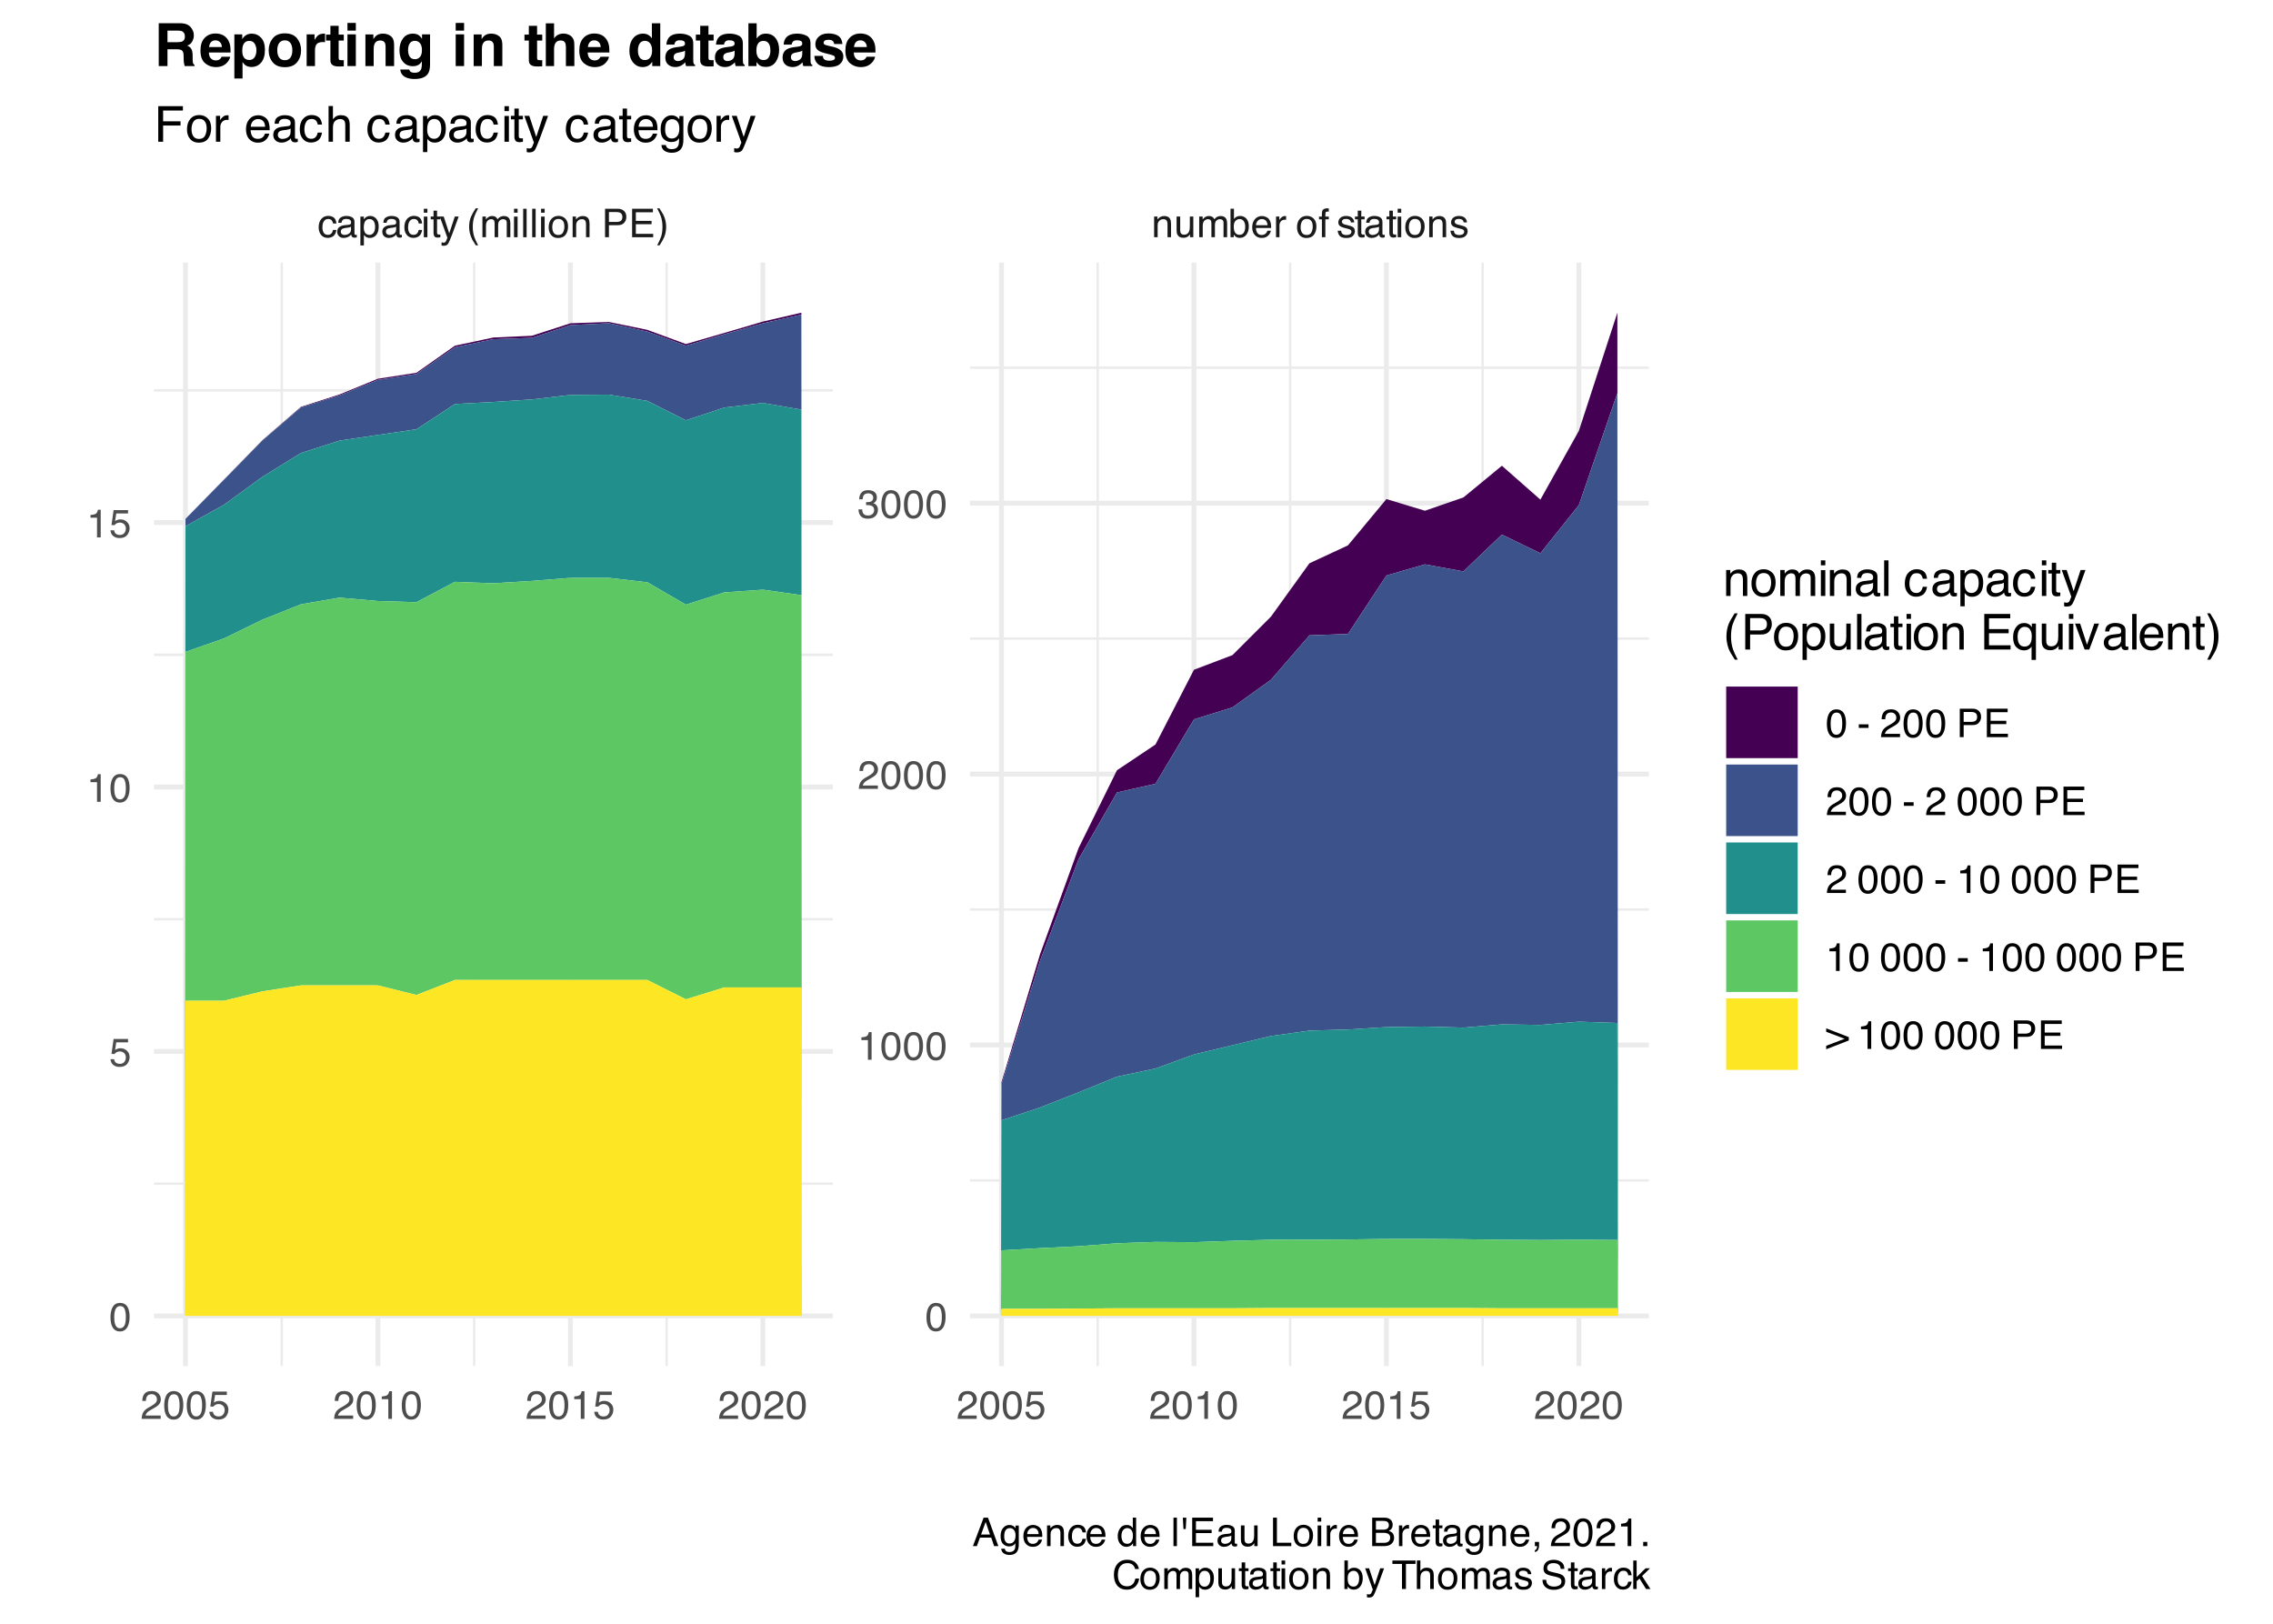 <?xml version="1.0" encoding="UTF-8"?>
<svg xmlns="http://www.w3.org/2000/svg" xmlns:xlink="http://www.w3.org/1999/xlink" width="504" height="360" viewBox="0 0 504 360">
<defs>
<g>
<g id="glyph-0-0">
<path d="M 0.281 0 L 0.281 -6.312 L 5.297 -6.312 L 5.297 0 Z M 4.5 -0.797 L 4.5 -5.516 L 1.078 -5.516 L 1.078 -0.797 Z M 4.5 -0.797 "/>
</g>
<g id="glyph-0-1">
<path d="M 2.344 -4.734 C 2.863 -4.734 3.285 -4.609 3.609 -4.359 C 3.93 -4.109 4.125 -3.672 4.188 -3.047 L 3.438 -3.047 C 3.395 -3.336 3.289 -3.578 3.125 -3.766 C 2.957 -3.953 2.695 -4.047 2.344 -4.047 C 1.852 -4.047 1.5 -3.801 1.281 -3.312 C 1.145 -3.008 1.078 -2.629 1.078 -2.172 C 1.078 -1.703 1.172 -1.312 1.359 -1 C 1.555 -0.688 1.867 -0.531 2.297 -0.531 C 2.609 -0.531 2.859 -0.625 3.047 -0.812 C 3.234 -1.008 3.363 -1.281 3.438 -1.625 L 4.188 -1.625 C 4.102 -1.02 3.891 -0.57 3.547 -0.281 C 3.203 0 2.766 0.141 2.234 0.141 C 1.629 0.141 1.145 -0.078 0.781 -0.516 C 0.426 -0.961 0.25 -1.516 0.25 -2.172 C 0.25 -2.984 0.445 -3.613 0.844 -4.062 C 1.238 -4.508 1.738 -4.734 2.344 -4.734 Z M 2.219 -4.719 Z M 2.219 -4.719 "/>
</g>
<g id="glyph-0-2">
<path d="M 1.156 -1.219 C 1.156 -1 1.238 -0.82 1.406 -0.688 C 1.57 -0.562 1.766 -0.5 1.984 -0.5 C 2.254 -0.5 2.52 -0.562 2.781 -0.688 C 3.207 -0.895 3.422 -1.238 3.422 -1.719 L 3.422 -2.344 C 3.328 -2.281 3.203 -2.227 3.047 -2.188 C 2.898 -2.145 2.754 -2.117 2.609 -2.109 L 2.141 -2.047 C 1.867 -2.004 1.66 -1.945 1.516 -1.875 C 1.273 -1.738 1.156 -1.52 1.156 -1.219 Z M 3.031 -2.781 C 3.207 -2.812 3.328 -2.891 3.391 -3.016 C 3.422 -3.078 3.438 -3.176 3.438 -3.312 C 3.438 -3.57 3.344 -3.758 3.156 -3.875 C 2.969 -4 2.703 -4.062 2.359 -4.062 C 1.953 -4.062 1.664 -3.953 1.5 -3.734 C 1.406 -3.609 1.344 -3.43 1.312 -3.203 L 0.594 -3.203 C 0.602 -3.766 0.785 -4.156 1.141 -4.375 C 1.492 -4.602 1.906 -4.719 2.375 -4.719 C 2.914 -4.719 3.352 -4.613 3.688 -4.406 C 4.02 -4.195 4.188 -3.875 4.188 -3.438 L 4.188 -0.797 C 4.188 -0.711 4.203 -0.645 4.234 -0.594 C 4.273 -0.551 4.348 -0.531 4.453 -0.531 C 4.484 -0.531 4.52 -0.531 4.562 -0.531 C 4.602 -0.531 4.648 -0.535 4.703 -0.547 L 4.703 0.016 C 4.578 0.055 4.484 0.078 4.422 0.078 C 4.359 0.086 4.273 0.094 4.172 0.094 C 3.898 0.094 3.707 0 3.594 -0.188 C 3.531 -0.281 3.484 -0.422 3.453 -0.609 C 3.297 -0.398 3.07 -0.219 2.781 -0.062 C 2.488 0.082 2.16 0.156 1.797 0.156 C 1.367 0.156 1.02 0.023 0.75 -0.234 C 0.488 -0.492 0.359 -0.816 0.359 -1.203 C 0.359 -1.629 0.488 -1.957 0.75 -2.188 C 1.02 -2.426 1.367 -2.578 1.797 -2.641 Z M 2.391 -4.719 Z M 2.391 -4.719 "/>
</g>
<g id="glyph-0-3">
<path d="M 2.516 -0.516 C 2.867 -0.516 3.164 -0.664 3.406 -0.969 C 3.645 -1.27 3.766 -1.723 3.766 -2.328 C 3.766 -2.691 3.711 -3.004 3.609 -3.266 C 3.41 -3.773 3.047 -4.031 2.516 -4.031 C 1.973 -4.031 1.602 -3.766 1.406 -3.234 C 1.301 -2.941 1.25 -2.578 1.25 -2.141 C 1.25 -1.785 1.301 -1.484 1.406 -1.234 C 1.602 -0.754 1.973 -0.516 2.516 -0.516 Z M 0.5 -4.578 L 1.266 -4.578 L 1.266 -3.969 C 1.41 -4.176 1.578 -4.336 1.766 -4.453 C 2.023 -4.629 2.332 -4.719 2.688 -4.719 C 3.207 -4.719 3.648 -4.516 4.016 -4.109 C 4.379 -3.711 4.562 -3.145 4.562 -2.406 C 4.562 -1.395 4.297 -0.676 3.766 -0.25 C 3.43 0.02 3.047 0.156 2.609 0.156 C 2.266 0.156 1.973 0.078 1.734 -0.078 C 1.598 -0.16 1.445 -0.305 1.281 -0.516 L 1.281 1.828 L 0.5 1.828 Z M 0.5 -4.578 "/>
</g>
<g id="glyph-0-4">
<path d="M 0.562 -4.578 L 1.359 -4.578 L 1.359 0 L 0.562 0 Z M 0.562 -6.312 L 1.359 -6.312 L 1.359 -5.438 L 0.562 -5.438 Z M 0.562 -6.312 "/>
</g>
<g id="glyph-0-5">
<path d="M 0.719 -5.891 L 1.5 -5.891 L 1.5 -4.594 L 2.234 -4.594 L 2.234 -3.969 L 1.5 -3.969 L 1.5 -0.969 C 1.5 -0.801 1.555 -0.691 1.672 -0.641 C 1.723 -0.609 1.82 -0.594 1.969 -0.594 C 2 -0.594 2.035 -0.594 2.078 -0.594 C 2.129 -0.594 2.18 -0.598 2.234 -0.609 L 2.234 0 C 2.148 0.02 2.055 0.035 1.953 0.047 C 1.859 0.066 1.758 0.078 1.656 0.078 C 1.289 0.078 1.039 -0.016 0.906 -0.203 C 0.781 -0.391 0.719 -0.629 0.719 -0.922 L 0.719 -3.969 L 0.094 -3.969 L 0.094 -4.594 L 0.719 -4.594 Z M 0.719 -5.891 "/>
</g>
<g id="glyph-0-6">
<path d="M 3.438 -4.594 L 4.297 -4.594 C 4.18 -4.301 3.938 -3.629 3.562 -2.578 C 3.289 -1.785 3.055 -1.145 2.859 -0.656 C 2.41 0.52 2.094 1.238 1.906 1.5 C 1.727 1.758 1.414 1.891 0.969 1.891 C 0.863 1.891 0.781 1.883 0.719 1.875 C 0.664 1.863 0.594 1.848 0.5 1.828 L 0.5 1.125 C 0.633 1.156 0.734 1.176 0.797 1.188 C 0.859 1.195 0.91 1.203 0.953 1.203 C 1.098 1.203 1.203 1.176 1.266 1.125 C 1.336 1.082 1.395 1.023 1.438 0.953 C 1.457 0.93 1.508 0.812 1.594 0.594 C 1.688 0.383 1.754 0.234 1.797 0.141 L 0.094 -4.594 L 0.969 -4.594 L 2.203 -0.859 Z M 2.188 -4.719 Z M 2.188 -4.719 "/>
</g>
<g id="glyph-0-7">
</g>
<g id="glyph-0-8">
<path d="M 2.609 -6.406 C 2.148 -5.539 1.859 -4.898 1.734 -4.484 C 1.523 -3.859 1.422 -3.133 1.422 -2.312 C 1.422 -1.477 1.535 -0.719 1.766 -0.031 C 1.91 0.383 2.191 0.992 2.609 1.797 L 2.094 1.797 C 1.676 1.141 1.414 0.723 1.312 0.547 C 1.219 0.367 1.113 0.125 1 -0.188 C 0.832 -0.613 0.719 -1.066 0.656 -1.547 C 0.625 -1.797 0.609 -2.035 0.609 -2.266 C 0.609 -3.109 0.742 -3.859 1.016 -4.516 C 1.18 -4.941 1.531 -5.57 2.062 -6.406 Z M 2.609 -6.406 "/>
</g>
<g id="glyph-0-9">
<path d="M 0.562 -4.594 L 1.328 -4.594 L 1.328 -3.953 C 1.516 -4.172 1.68 -4.332 1.828 -4.438 C 2.086 -4.613 2.379 -4.703 2.703 -4.703 C 3.066 -4.703 3.359 -4.613 3.578 -4.438 C 3.703 -4.332 3.816 -4.18 3.922 -3.984 C 4.098 -4.223 4.301 -4.398 4.531 -4.516 C 4.758 -4.641 5.02 -4.703 5.312 -4.703 C 5.926 -4.703 6.348 -4.477 6.578 -4.031 C 6.691 -3.789 6.75 -3.469 6.75 -3.062 L 6.75 0 L 5.953 0 L 5.953 -3.203 C 5.953 -3.504 5.875 -3.711 5.719 -3.828 C 5.57 -3.941 5.383 -4 5.156 -4 C 4.852 -4 4.594 -3.895 4.375 -3.688 C 4.156 -3.488 4.047 -3.148 4.047 -2.672 L 4.047 0 L 3.266 0 L 3.266 -3 C 3.266 -3.312 3.227 -3.539 3.156 -3.688 C 3.039 -3.895 2.82 -4 2.5 -4 C 2.207 -4 1.941 -3.883 1.703 -3.656 C 1.461 -3.438 1.344 -3.031 1.344 -2.438 L 1.344 0 L 0.562 0 Z M 0.562 -4.594 "/>
</g>
<g id="glyph-0-10">
<path d="M 0.594 -6.312 L 1.359 -6.312 L 1.359 0 L 0.594 0 Z M 0.594 -6.312 "/>
</g>
<g id="glyph-0-11">
<path d="M 2.391 -0.5 C 2.898 -0.5 3.25 -0.691 3.438 -1.078 C 3.633 -1.461 3.734 -1.895 3.734 -2.375 C 3.734 -2.801 3.664 -3.148 3.531 -3.422 C 3.312 -3.848 2.938 -4.062 2.406 -4.062 C 1.926 -4.062 1.578 -3.879 1.359 -3.516 C 1.148 -3.16 1.047 -2.727 1.047 -2.219 C 1.047 -1.727 1.148 -1.316 1.359 -0.984 C 1.578 -0.66 1.922 -0.5 2.391 -0.5 Z M 2.422 -4.734 C 3.016 -4.734 3.516 -4.535 3.922 -4.141 C 4.336 -3.742 4.547 -3.16 4.547 -2.391 C 4.547 -1.648 4.363 -1.035 4 -0.547 C 3.633 -0.066 3.07 0.172 2.312 0.172 C 1.688 0.172 1.188 -0.039 0.812 -0.469 C 0.438 -0.895 0.25 -1.473 0.25 -2.203 C 0.25 -2.973 0.445 -3.586 0.844 -4.047 C 1.238 -4.504 1.766 -4.734 2.422 -4.734 Z M 2.391 -4.719 Z M 2.391 -4.719 "/>
</g>
<g id="glyph-0-12">
<path d="M 0.562 -4.594 L 1.297 -4.594 L 1.297 -3.953 C 1.516 -4.211 1.742 -4.398 1.984 -4.516 C 2.234 -4.641 2.508 -4.703 2.812 -4.703 C 3.457 -4.703 3.895 -4.473 4.125 -4.016 C 4.25 -3.766 4.312 -3.41 4.312 -2.953 L 4.312 0 L 3.531 0 L 3.531 -2.906 C 3.531 -3.176 3.488 -3.398 3.406 -3.578 C 3.27 -3.859 3.02 -4 2.656 -4 C 2.477 -4 2.328 -3.984 2.203 -3.953 C 1.992 -3.891 1.812 -3.766 1.656 -3.578 C 1.52 -3.422 1.43 -3.258 1.391 -3.094 C 1.359 -2.938 1.344 -2.707 1.344 -2.406 L 1.344 0 L 0.562 0 Z M 2.391 -4.719 Z M 2.391 -4.719 "/>
</g>
<g id="glyph-0-13">
<path d="M 0.75 -6.312 L 3.594 -6.312 C 4.156 -6.312 4.609 -6.148 4.953 -5.828 C 5.297 -5.516 5.469 -5.07 5.469 -4.5 C 5.469 -4.008 5.312 -3.582 5 -3.219 C 4.695 -2.852 4.227 -2.672 3.594 -2.672 L 1.609 -2.672 L 1.609 0 L 0.75 0 Z M 4.594 -4.5 C 4.594 -4.957 4.422 -5.27 4.078 -5.438 C 3.891 -5.531 3.633 -5.578 3.312 -5.578 L 1.609 -5.578 L 1.609 -3.391 L 3.312 -3.391 C 3.695 -3.391 4.004 -3.469 4.234 -3.625 C 4.473 -3.789 4.594 -4.082 4.594 -4.5 Z M 4.594 -4.5 "/>
</g>
<g id="glyph-0-14">
<path d="M 0.75 -6.312 L 5.359 -6.312 L 5.359 -5.531 L 1.578 -5.531 L 1.578 -3.625 L 5.062 -3.625 L 5.062 -2.891 L 1.578 -2.891 L 1.578 -0.75 L 5.422 -0.75 L 5.422 0 L 0.75 0 Z M 3.078 -6.312 Z M 3.078 -6.312 "/>
</g>
<g id="glyph-0-15">
<path d="M 0.312 1.797 C 0.758 0.91 1.051 0.266 1.188 -0.141 C 1.383 -0.754 1.484 -1.477 1.484 -2.312 C 1.484 -3.133 1.367 -3.891 1.141 -4.578 C 0.992 -5.004 0.711 -5.613 0.297 -6.406 L 0.812 -6.406 C 1.25 -5.707 1.516 -5.273 1.609 -5.109 C 1.703 -4.941 1.805 -4.711 1.922 -4.422 C 2.055 -4.066 2.148 -3.711 2.203 -3.359 C 2.266 -3.016 2.297 -2.68 2.297 -2.359 C 2.297 -1.516 2.16 -0.758 1.891 -0.094 C 1.723 0.332 1.375 0.961 0.844 1.797 Z M 0.312 1.797 "/>
</g>
<g id="glyph-0-16">
<path d="M 1.344 -4.594 L 1.344 -1.547 C 1.344 -1.305 1.379 -1.113 1.453 -0.969 C 1.586 -0.695 1.844 -0.562 2.219 -0.562 C 2.758 -0.562 3.125 -0.801 3.312 -1.281 C 3.426 -1.539 3.484 -1.895 3.484 -2.344 L 3.484 -4.594 L 4.25 -4.594 L 4.25 0 L 3.516 0 L 3.531 -0.672 C 3.426 -0.504 3.301 -0.359 3.156 -0.234 C 2.863 0.004 2.504 0.125 2.078 0.125 C 1.422 0.125 0.977 -0.094 0.75 -0.531 C 0.613 -0.77 0.547 -1.082 0.547 -1.469 L 0.547 -4.594 Z M 2.406 -4.719 Z M 2.406 -4.719 "/>
</g>
<g id="glyph-0-17">
<path d="M 0.5 -6.328 L 1.266 -6.328 L 1.266 -4.047 C 1.43 -4.266 1.629 -4.43 1.859 -4.547 C 2.098 -4.66 2.352 -4.719 2.625 -4.719 C 3.195 -4.719 3.66 -4.52 4.016 -4.125 C 4.379 -3.738 4.562 -3.16 4.562 -2.391 C 4.562 -1.66 4.383 -1.055 4.031 -0.578 C 3.676 -0.098 3.188 0.141 2.562 0.141 C 2.219 0.141 1.922 0.055 1.672 -0.109 C 1.535 -0.203 1.383 -0.363 1.219 -0.594 L 1.219 0 L 0.5 0 Z M 2.516 -0.531 C 2.93 -0.531 3.242 -0.695 3.453 -1.031 C 3.66 -1.363 3.766 -1.801 3.766 -2.344 C 3.766 -2.832 3.66 -3.234 3.453 -3.547 C 3.242 -3.867 2.938 -4.031 2.531 -4.031 C 2.188 -4.031 1.879 -3.898 1.609 -3.641 C 1.348 -3.379 1.219 -2.945 1.219 -2.344 C 1.219 -1.914 1.27 -1.566 1.375 -1.297 C 1.582 -0.785 1.961 -0.531 2.516 -0.531 Z M 2.516 -0.531 "/>
</g>
<g id="glyph-0-18">
<path d="M 2.484 -4.703 C 2.805 -4.703 3.117 -4.625 3.422 -4.469 C 3.734 -4.32 3.969 -4.125 4.125 -3.875 C 4.281 -3.645 4.383 -3.375 4.438 -3.062 C 4.488 -2.852 4.516 -2.516 4.516 -2.047 L 1.141 -2.047 C 1.148 -1.586 1.258 -1.211 1.469 -0.922 C 1.676 -0.641 1.992 -0.5 2.422 -0.5 C 2.828 -0.5 3.148 -0.633 3.391 -0.906 C 3.523 -1.062 3.625 -1.238 3.688 -1.438 L 4.453 -1.438 C 4.43 -1.27 4.363 -1.082 4.25 -0.875 C 4.133 -0.664 4.004 -0.5 3.859 -0.375 C 3.629 -0.145 3.344 0.008 3 0.094 C 2.812 0.133 2.598 0.156 2.359 0.156 C 1.785 0.156 1.301 -0.051 0.906 -0.469 C 0.508 -0.883 0.312 -1.469 0.312 -2.219 C 0.312 -2.945 0.508 -3.539 0.906 -4 C 1.312 -4.469 1.836 -4.703 2.484 -4.703 Z M 3.719 -2.672 C 3.688 -3.004 3.613 -3.27 3.5 -3.469 C 3.281 -3.844 2.926 -4.031 2.438 -4.031 C 2.082 -4.031 1.785 -3.898 1.547 -3.641 C 1.305 -3.391 1.176 -3.066 1.156 -2.672 Z M 2.406 -4.719 Z M 2.406 -4.719 "/>
</g>
<g id="glyph-0-19">
<path d="M 0.594 -4.594 L 1.328 -4.594 L 1.328 -3.812 C 1.379 -3.957 1.523 -4.141 1.766 -4.359 C 2.004 -4.586 2.273 -4.703 2.578 -4.703 C 2.586 -4.703 2.609 -4.695 2.641 -4.688 C 2.68 -4.688 2.742 -4.688 2.828 -4.688 L 2.828 -3.859 C 2.773 -3.867 2.727 -3.875 2.688 -3.875 C 2.656 -3.883 2.617 -3.891 2.578 -3.891 C 2.18 -3.891 1.879 -3.766 1.672 -3.516 C 1.461 -3.266 1.359 -2.973 1.359 -2.641 L 1.359 0 L 0.594 0 Z M 0.594 -4.594 "/>
</g>
<g id="glyph-0-20">
<path d="M 0.766 -5.297 C 0.773 -5.617 0.828 -5.852 0.922 -6 C 1.109 -6.27 1.457 -6.406 1.969 -6.406 C 2.02 -6.406 2.07 -6.398 2.125 -6.391 C 2.176 -6.391 2.234 -6.391 2.297 -6.391 L 2.297 -5.672 C 2.211 -5.68 2.156 -5.688 2.125 -5.688 C 2.094 -5.688 2.055 -5.688 2.016 -5.688 C 1.785 -5.688 1.645 -5.625 1.594 -5.5 C 1.551 -5.383 1.531 -5.078 1.531 -4.578 L 2.297 -4.578 L 2.297 -3.969 L 1.531 -3.969 L 1.531 0 L 0.766 0 L 0.766 -3.969 L 0.125 -3.969 L 0.125 -4.578 L 0.766 -4.578 Z M 0.766 -5.297 "/>
</g>
<g id="glyph-0-21">
<path d="M 1.031 -1.438 C 1.051 -1.188 1.113 -0.988 1.219 -0.844 C 1.414 -0.602 1.754 -0.484 2.234 -0.484 C 2.516 -0.484 2.766 -0.539 2.984 -0.656 C 3.203 -0.781 3.312 -0.973 3.312 -1.234 C 3.312 -1.43 3.223 -1.582 3.047 -1.688 C 2.941 -1.75 2.723 -1.82 2.391 -1.906 L 1.781 -2.062 C 1.383 -2.164 1.094 -2.273 0.906 -2.391 C 0.57 -2.598 0.406 -2.891 0.406 -3.266 C 0.406 -3.691 0.562 -4.039 0.875 -4.312 C 1.195 -4.582 1.617 -4.719 2.141 -4.719 C 2.836 -4.719 3.336 -4.516 3.641 -4.109 C 3.836 -3.848 3.93 -3.57 3.922 -3.281 L 3.203 -3.281 C 3.18 -3.457 3.117 -3.613 3.016 -3.75 C 2.836 -3.957 2.531 -4.062 2.094 -4.062 C 1.801 -4.062 1.578 -4.004 1.422 -3.891 C 1.273 -3.773 1.203 -3.629 1.203 -3.453 C 1.203 -3.254 1.301 -3.094 1.5 -2.969 C 1.613 -2.895 1.781 -2.832 2 -2.781 L 2.516 -2.656 C 3.066 -2.52 3.438 -2.391 3.625 -2.266 C 3.926 -2.066 4.078 -1.754 4.078 -1.328 C 4.078 -0.922 3.922 -0.566 3.609 -0.266 C 3.305 0.023 2.832 0.172 2.188 0.172 C 1.508 0.172 1.023 0.02 0.734 -0.281 C 0.453 -0.594 0.301 -0.977 0.281 -1.438 Z M 2.172 -4.719 Z M 2.172 -4.719 "/>
</g>
<g id="glyph-0-22">
<path d="M 0.281 0 C 0.301 -0.531 0.406 -0.988 0.594 -1.375 C 0.789 -1.77 1.164 -2.129 1.719 -2.453 L 2.547 -2.922 C 2.91 -3.141 3.164 -3.328 3.312 -3.484 C 3.551 -3.711 3.672 -3.984 3.672 -4.297 C 3.672 -4.648 3.562 -4.93 3.344 -5.141 C 3.133 -5.359 2.848 -5.469 2.484 -5.469 C 1.961 -5.469 1.598 -5.266 1.391 -4.859 C 1.285 -4.648 1.227 -4.352 1.219 -3.969 L 0.422 -3.969 C 0.43 -4.5 0.531 -4.938 0.719 -5.281 C 1.051 -5.875 1.645 -6.172 2.5 -6.172 C 3.195 -6.172 3.707 -5.977 4.031 -5.594 C 4.363 -5.219 4.531 -4.797 4.531 -4.328 C 4.531 -3.836 4.352 -3.414 4 -3.062 C 3.801 -2.863 3.441 -2.617 2.922 -2.328 L 2.344 -2 C 2.062 -1.844 1.836 -1.695 1.672 -1.562 C 1.391 -1.312 1.211 -1.035 1.141 -0.734 L 4.5 -0.734 L 4.5 0 Z M 0.281 0 "/>
</g>
<g id="glyph-0-23">
<path d="M 2.375 -6.156 C 3.176 -6.156 3.754 -5.828 4.109 -5.172 C 4.379 -4.66 4.516 -3.961 4.516 -3.078 C 4.516 -2.242 4.391 -1.555 4.141 -1.016 C 3.785 -0.223 3.195 0.172 2.375 0.172 C 1.633 0.172 1.082 -0.148 0.719 -0.797 C 0.426 -1.328 0.281 -2.047 0.281 -2.953 C 0.281 -3.648 0.367 -4.25 0.547 -4.75 C 0.879 -5.688 1.488 -6.156 2.375 -6.156 Z M 2.375 -0.531 C 2.77 -0.531 3.086 -0.707 3.328 -1.062 C 3.566 -1.426 3.688 -2.086 3.688 -3.047 C 3.688 -3.754 3.598 -4.332 3.422 -4.781 C 3.254 -5.227 2.922 -5.453 2.422 -5.453 C 1.973 -5.453 1.641 -5.238 1.422 -4.812 C 1.211 -4.383 1.109 -3.754 1.109 -2.922 C 1.109 -2.297 1.176 -1.789 1.312 -1.406 C 1.52 -0.82 1.875 -0.531 2.375 -0.531 Z M 2.375 -0.531 "/>
</g>
<g id="glyph-0-24">
<path d="M 1.094 -1.562 C 1.133 -1.125 1.336 -0.82 1.703 -0.656 C 1.879 -0.57 2.094 -0.531 2.344 -0.531 C 2.801 -0.531 3.141 -0.676 3.359 -0.969 C 3.578 -1.258 3.688 -1.582 3.688 -1.938 C 3.688 -2.363 3.555 -2.691 3.297 -2.922 C 3.035 -3.16 2.719 -3.281 2.344 -3.281 C 2.082 -3.281 1.852 -3.227 1.656 -3.125 C 1.469 -3.02 1.305 -2.879 1.172 -2.703 L 0.5 -2.734 L 0.969 -6.047 L 4.172 -6.047 L 4.172 -5.297 L 1.562 -5.297 L 1.297 -3.594 C 1.43 -3.695 1.566 -3.773 1.703 -3.828 C 1.93 -3.93 2.195 -3.984 2.5 -3.984 C 3.062 -3.984 3.535 -3.801 3.922 -3.438 C 4.316 -3.07 4.516 -2.609 4.516 -2.047 C 4.516 -1.461 4.332 -0.945 3.969 -0.5 C 3.613 -0.062 3.047 0.156 2.266 0.156 C 1.754 0.156 1.305 0.016 0.922 -0.266 C 0.547 -0.547 0.332 -0.977 0.281 -1.562 Z M 1.094 -1.562 "/>
</g>
<g id="glyph-0-25">
<path d="M 0.844 -4.359 L 0.844 -4.953 C 1.395 -5.004 1.781 -5.094 2 -5.219 C 2.227 -5.344 2.395 -5.645 2.5 -6.125 L 3.109 -6.125 L 3.109 0 L 2.297 0 L 2.297 -4.359 Z M 0.844 -4.359 "/>
</g>
<g id="glyph-0-26">
<path d="M 2.281 0.172 C 1.551 0.172 1.02 -0.023 0.688 -0.422 C 0.363 -0.828 0.203 -1.316 0.203 -1.891 L 1.016 -1.891 C 1.047 -1.492 1.117 -1.203 1.234 -1.016 C 1.441 -0.691 1.805 -0.531 2.328 -0.531 C 2.734 -0.531 3.055 -0.641 3.297 -0.859 C 3.547 -1.078 3.672 -1.359 3.672 -1.703 C 3.672 -2.129 3.539 -2.426 3.281 -2.594 C 3.031 -2.758 2.672 -2.844 2.203 -2.844 C 2.148 -2.844 2.098 -2.844 2.047 -2.844 C 1.992 -2.844 1.941 -2.844 1.891 -2.844 L 1.891 -3.516 C 1.973 -3.516 2.039 -3.508 2.094 -3.5 C 2.145 -3.5 2.203 -3.5 2.266 -3.5 C 2.555 -3.5 2.797 -3.547 2.984 -3.641 C 3.305 -3.797 3.469 -4.082 3.469 -4.5 C 3.469 -4.801 3.359 -5.035 3.141 -5.203 C 2.922 -5.367 2.672 -5.453 2.391 -5.453 C 1.867 -5.453 1.508 -5.281 1.312 -4.938 C 1.207 -4.75 1.145 -4.477 1.125 -4.125 L 0.359 -4.125 C 0.359 -4.582 0.453 -4.973 0.641 -5.297 C 0.953 -5.867 1.504 -6.156 2.297 -6.156 C 2.93 -6.156 3.422 -6.016 3.766 -5.734 C 4.109 -5.461 4.281 -5.062 4.281 -4.531 C 4.281 -4.145 4.176 -3.836 3.969 -3.609 C 3.844 -3.461 3.68 -3.348 3.484 -3.266 C 3.805 -3.172 4.055 -3 4.234 -2.75 C 4.422 -2.5 4.516 -2.191 4.516 -1.828 C 4.516 -1.234 4.316 -0.75 3.922 -0.375 C 3.535 -0.008 2.988 0.172 2.281 0.172 Z M 2.281 0.172 "/>
</g>
<g id="glyph-0-27">
<path d="M 0.359 -2.844 L 2.516 -2.844 L 2.516 -2.047 L 0.359 -2.047 Z M 0.359 -2.844 "/>
</g>
<g id="glyph-0-28">
<path d="M 5.141 -1.875 L 0.125 0.078 L 0.125 -0.688 L 4.219 -2.25 L 0.125 -3.797 L 0.125 -4.562 L 5.141 -2.609 Z M 5.141 -1.875 "/>
</g>
<g id="glyph-0-29">
<path d="M 3.906 -2.578 L 2.953 -5.375 L 1.938 -2.578 Z M 2.5 -6.312 L 3.469 -6.312 L 5.766 0 L 4.828 0 L 4.188 -1.891 L 1.688 -1.891 L 1 0 L 0.125 0 Z M 2.5 -6.312 "/>
</g>
<g id="glyph-0-30">
<path d="M 2.188 -4.688 C 2.551 -4.688 2.867 -4.598 3.141 -4.422 C 3.285 -4.316 3.43 -4.172 3.578 -3.984 L 3.578 -4.562 L 4.297 -4.562 L 4.297 -0.375 C 4.297 0.207 4.207 0.672 4.031 1.016 C 3.719 1.641 3.113 1.953 2.219 1.953 C 1.727 1.953 1.312 1.836 0.969 1.609 C 0.633 1.391 0.445 1.047 0.406 0.578 L 1.188 0.578 C 1.227 0.773 1.301 0.93 1.406 1.047 C 1.582 1.223 1.859 1.312 2.234 1.312 C 2.828 1.312 3.219 1.098 3.406 0.672 C 3.508 0.43 3.555 -0.004 3.547 -0.641 C 3.391 -0.398 3.203 -0.223 2.984 -0.109 C 2.773 0.004 2.488 0.062 2.125 0.062 C 1.633 0.062 1.203 -0.113 0.828 -0.469 C 0.453 -0.82 0.266 -1.41 0.266 -2.234 C 0.266 -3.004 0.453 -3.602 0.828 -4.031 C 1.203 -4.469 1.656 -4.688 2.188 -4.688 Z M 3.578 -2.312 C 3.578 -2.883 3.457 -3.305 3.219 -3.578 C 2.988 -3.859 2.691 -4 2.328 -4 C 1.785 -4 1.414 -3.742 1.219 -3.234 C 1.113 -2.961 1.062 -2.609 1.062 -2.172 C 1.062 -1.648 1.164 -1.254 1.375 -0.984 C 1.582 -0.711 1.863 -0.578 2.219 -0.578 C 2.77 -0.578 3.16 -0.828 3.391 -1.328 C 3.516 -1.609 3.578 -1.938 3.578 -2.312 Z M 2.281 -4.719 Z M 2.281 -4.719 "/>
</g>
<g id="glyph-0-31">
<path d="M 1.062 -2.25 C 1.062 -1.75 1.164 -1.332 1.375 -1 C 1.582 -0.676 1.914 -0.516 2.375 -0.516 C 2.727 -0.516 3.02 -0.664 3.25 -0.969 C 3.488 -1.281 3.609 -1.723 3.609 -2.297 C 3.609 -2.879 3.488 -3.305 3.25 -3.578 C 3.008 -3.859 2.711 -4 2.359 -4 C 1.973 -4 1.66 -3.848 1.422 -3.547 C 1.18 -3.254 1.062 -2.82 1.062 -2.25 Z M 2.219 -4.688 C 2.57 -4.688 2.867 -4.609 3.109 -4.453 C 3.242 -4.367 3.398 -4.219 3.578 -4 L 3.578 -6.328 L 4.312 -6.328 L 4.312 0 L 3.625 0 L 3.625 -0.641 C 3.438 -0.359 3.219 -0.156 2.969 -0.031 C 2.727 0.094 2.453 0.156 2.141 0.156 C 1.617 0.156 1.172 -0.055 0.797 -0.484 C 0.422 -0.91 0.234 -1.484 0.234 -2.203 C 0.234 -2.867 0.406 -3.445 0.75 -3.938 C 1.094 -4.438 1.582 -4.688 2.219 -4.688 Z M 2.219 -4.688 "/>
</g>
<g id="glyph-0-32">
<path d="M 1.453 -6.312 L 1.312 -3.781 L 0.812 -3.781 L 0.672 -6.312 Z M 1.453 -6.312 "/>
</g>
<g id="glyph-0-33">
<path d="M 0.672 -6.312 L 1.531 -6.312 L 1.531 -0.75 L 4.719 -0.75 L 4.719 0 L 0.672 0 Z M 0.672 -6.312 "/>
</g>
<g id="glyph-0-34">
<path d="M 3.047 -3.641 C 3.398 -3.641 3.68 -3.691 3.891 -3.797 C 4.203 -3.953 4.359 -4.234 4.359 -4.641 C 4.359 -5.055 4.191 -5.336 3.859 -5.484 C 3.66 -5.555 3.379 -5.594 3.016 -5.594 L 1.484 -5.594 L 1.484 -3.641 Z M 3.328 -0.734 C 3.848 -0.734 4.223 -0.883 4.453 -1.188 C 4.586 -1.375 4.656 -1.602 4.656 -1.875 C 4.656 -2.332 4.453 -2.645 4.047 -2.812 C 3.828 -2.906 3.539 -2.953 3.188 -2.953 L 1.484 -2.953 L 1.484 -0.734 Z M 0.656 -6.312 L 3.359 -6.312 C 4.098 -6.312 4.625 -6.086 4.938 -5.641 C 5.113 -5.379 5.203 -5.082 5.203 -4.75 C 5.203 -4.352 5.094 -4.023 4.875 -3.766 C 4.75 -3.629 4.578 -3.504 4.359 -3.391 C 4.68 -3.273 4.926 -3.141 5.094 -2.984 C 5.375 -2.703 5.516 -2.32 5.516 -1.844 C 5.516 -1.438 5.391 -1.066 5.141 -0.734 C 4.754 -0.242 4.145 0 3.312 0 L 0.656 0 Z M 0.656 -6.312 "/>
</g>
<g id="glyph-0-35">
<path d="M 0.734 0.891 C 0.93 0.859 1.066 0.723 1.141 0.484 C 1.191 0.348 1.219 0.223 1.219 0.109 C 1.219 0.086 1.211 0.066 1.203 0.047 C 1.203 0.035 1.203 0.02 1.203 0 L 0.734 0 L 0.734 -0.938 L 1.656 -0.938 L 1.656 -0.062 C 1.656 0.27 1.582 0.566 1.438 0.828 C 1.301 1.086 1.066 1.25 0.734 1.312 Z M 0.734 0.891 "/>
</g>
<g id="glyph-0-36">
<path d="M 0.75 -0.938 L 1.656 -0.938 L 1.656 0 L 0.75 0 Z M 0.75 -0.938 "/>
</g>
<g id="glyph-0-37">
<path d="M 3.328 -6.484 C 4.129 -6.484 4.75 -6.27 5.188 -5.844 C 5.625 -5.426 5.867 -4.953 5.922 -4.422 L 5.094 -4.422 C 5 -4.828 4.812 -5.145 4.531 -5.375 C 4.25 -5.613 3.852 -5.734 3.344 -5.734 C 2.719 -5.734 2.211 -5.516 1.828 -5.078 C 1.453 -4.641 1.266 -3.973 1.266 -3.078 C 1.266 -2.336 1.438 -1.738 1.781 -1.281 C 2.125 -0.82 2.633 -0.594 3.312 -0.594 C 3.945 -0.594 4.43 -0.832 4.766 -1.312 C 4.93 -1.57 5.062 -1.906 5.156 -2.312 L 5.984 -2.312 C 5.91 -1.656 5.664 -1.102 5.25 -0.656 C 4.75 -0.113 4.07 0.156 3.219 0.156 C 2.488 0.156 1.875 -0.062 1.375 -0.5 C 0.719 -1.094 0.391 -2 0.391 -3.219 C 0.391 -4.156 0.633 -4.922 1.125 -5.516 C 1.656 -6.16 2.391 -6.484 3.328 -6.484 Z M 3.156 -6.484 Z M 3.156 -6.484 "/>
</g>
<g id="glyph-0-38">
<path d="M 5.266 -6.312 L 5.266 -5.562 L 3.141 -5.562 L 3.141 0 L 2.266 0 L 2.266 -5.562 L 0.141 -5.562 L 0.141 -6.312 Z M 5.266 -6.312 "/>
</g>
<g id="glyph-0-39">
<path d="M 0.562 -6.328 L 1.344 -6.328 L 1.344 -3.984 C 1.52 -4.211 1.68 -4.375 1.828 -4.469 C 2.078 -4.633 2.391 -4.719 2.766 -4.719 C 3.43 -4.719 3.883 -4.484 4.125 -4.016 C 4.25 -3.754 4.312 -3.398 4.312 -2.953 L 4.312 0 L 3.516 0 L 3.516 -2.906 C 3.516 -3.238 3.473 -3.484 3.391 -3.641 C 3.254 -3.891 2.992 -4.016 2.609 -4.016 C 2.285 -4.016 1.992 -3.906 1.734 -3.688 C 1.473 -3.469 1.344 -3.051 1.344 -2.438 L 1.344 0 L 0.562 0 Z M 0.562 -6.328 "/>
</g>
<g id="glyph-0-40">
<path d="M 1.234 -2.031 C 1.254 -1.676 1.336 -1.383 1.484 -1.156 C 1.766 -0.738 2.266 -0.531 2.984 -0.531 C 3.305 -0.531 3.598 -0.578 3.859 -0.672 C 4.367 -0.848 4.625 -1.164 4.625 -1.625 C 4.625 -1.969 4.516 -2.211 4.297 -2.359 C 4.078 -2.504 3.738 -2.629 3.281 -2.734 L 2.422 -2.922 C 1.859 -3.055 1.461 -3.195 1.234 -3.344 C 0.836 -3.602 0.641 -4 0.641 -4.531 C 0.641 -5.094 0.832 -5.555 1.219 -5.922 C 1.613 -6.285 2.172 -6.469 2.891 -6.469 C 3.555 -6.469 4.117 -6.305 4.578 -5.984 C 5.035 -5.672 5.266 -5.16 5.266 -4.453 L 4.469 -4.453 C 4.426 -4.797 4.332 -5.055 4.188 -5.234 C 3.926 -5.566 3.484 -5.734 2.859 -5.734 C 2.359 -5.734 2 -5.625 1.781 -5.406 C 1.562 -5.195 1.453 -4.953 1.453 -4.672 C 1.453 -4.359 1.578 -4.133 1.828 -4 C 2.004 -3.906 2.391 -3.789 2.984 -3.656 L 3.859 -3.453 C 4.285 -3.348 4.617 -3.211 4.859 -3.047 C 5.254 -2.754 5.453 -2.328 5.453 -1.766 C 5.453 -1.066 5.195 -0.566 4.688 -0.266 C 4.188 0.035 3.598 0.188 2.922 0.188 C 2.141 0.188 1.523 -0.016 1.078 -0.422 C 0.629 -0.816 0.41 -1.352 0.422 -2.031 Z M 2.953 -6.484 Z M 2.953 -6.484 "/>
</g>
<g id="glyph-0-41">
<path d="M 0.547 -6.312 L 1.297 -6.312 L 1.297 -2.641 L 3.281 -4.594 L 4.266 -4.594 L 2.5 -2.875 L 4.359 0 L 3.375 0 L 1.938 -2.312 L 1.297 -1.734 L 1.297 0 L 0.547 0 Z M 0.547 -6.312 "/>
</g>
<g id="glyph-1-0">
<path d="M 0.359 0 L 0.359 -7.891 L 6.625 -7.891 L 6.625 0 Z M 5.625 -0.984 L 5.625 -6.906 L 1.344 -6.906 L 1.344 -0.984 Z M 5.625 -0.984 "/>
</g>
<g id="glyph-1-1">
<path d="M 0.703 -5.75 L 1.625 -5.75 L 1.625 -4.938 C 1.895 -5.27 2.18 -5.508 2.484 -5.656 C 2.797 -5.801 3.133 -5.875 3.5 -5.875 C 4.32 -5.875 4.875 -5.594 5.156 -5.031 C 5.312 -4.719 5.391 -4.27 5.391 -3.688 L 5.391 0 L 4.422 0 L 4.422 -3.625 C 4.422 -3.977 4.367 -4.258 4.266 -4.469 C 4.086 -4.832 3.773 -5.016 3.328 -5.016 C 3.098 -5.016 2.91 -4.988 2.766 -4.938 C 2.492 -4.863 2.258 -4.707 2.062 -4.469 C 1.906 -4.281 1.801 -4.082 1.75 -3.875 C 1.695 -3.676 1.672 -3.391 1.672 -3.016 L 1.672 0 L 0.703 0 Z M 2.984 -5.891 Z M 2.984 -5.891 "/>
</g>
<g id="glyph-1-2">
<path d="M 2.984 -0.625 C 3.629 -0.625 4.07 -0.863 4.312 -1.344 C 4.551 -1.832 4.672 -2.375 4.672 -2.969 C 4.672 -3.508 4.582 -3.945 4.406 -4.281 C 4.133 -4.812 3.664 -5.078 3 -5.078 C 2.406 -5.078 1.973 -4.848 1.703 -4.391 C 1.441 -3.941 1.312 -3.398 1.312 -2.766 C 1.312 -2.148 1.441 -1.641 1.703 -1.234 C 1.973 -0.828 2.398 -0.625 2.984 -0.625 Z M 3.031 -5.922 C 3.77 -5.922 4.395 -5.672 4.906 -5.172 C 5.414 -4.68 5.672 -3.957 5.672 -3 C 5.672 -2.07 5.445 -1.305 5 -0.703 C 4.551 -0.098 3.852 0.203 2.906 0.203 C 2.113 0.203 1.484 -0.062 1.016 -0.594 C 0.547 -1.125 0.312 -1.844 0.312 -2.75 C 0.312 -3.719 0.555 -4.488 1.047 -5.062 C 1.535 -5.633 2.195 -5.922 3.031 -5.922 Z M 3 -5.891 Z M 3 -5.891 "/>
</g>
<g id="glyph-1-3">
<path d="M 0.703 -5.75 L 1.672 -5.75 L 1.672 -4.938 C 1.898 -5.219 2.102 -5.422 2.281 -5.547 C 2.602 -5.766 2.969 -5.875 3.375 -5.875 C 3.832 -5.875 4.203 -5.766 4.484 -5.547 C 4.641 -5.41 4.781 -5.219 4.906 -4.969 C 5.125 -5.281 5.379 -5.508 5.672 -5.656 C 5.961 -5.801 6.285 -5.875 6.641 -5.875 C 7.41 -5.875 7.938 -5.598 8.219 -5.047 C 8.375 -4.742 8.453 -4.336 8.453 -3.828 L 8.453 0 L 7.438 0 L 7.438 -4 C 7.438 -4.383 7.344 -4.645 7.156 -4.781 C 6.969 -4.926 6.734 -5 6.453 -5 C 6.078 -5 5.75 -4.867 5.469 -4.609 C 5.195 -4.359 5.062 -3.938 5.062 -3.344 L 5.062 0 L 4.078 0 L 4.078 -3.75 C 4.078 -4.145 4.031 -4.43 3.938 -4.609 C 3.789 -4.879 3.52 -5.016 3.125 -5.016 C 2.758 -5.016 2.426 -4.867 2.125 -4.578 C 1.82 -4.297 1.672 -3.785 1.672 -3.047 L 1.672 0 L 0.703 0 Z M 0.703 -5.75 "/>
</g>
<g id="glyph-1-4">
<path d="M 0.703 -5.719 L 1.688 -5.719 L 1.688 0 L 0.703 0 Z M 0.703 -7.891 L 1.688 -7.891 L 1.688 -6.797 L 0.703 -6.797 Z M 0.703 -7.891 "/>
</g>
<g id="glyph-1-5">
<path d="M 1.453 -1.531 C 1.453 -1.25 1.551 -1.023 1.75 -0.859 C 1.957 -0.703 2.203 -0.625 2.484 -0.625 C 2.816 -0.625 3.145 -0.703 3.469 -0.859 C 4.008 -1.117 4.281 -1.551 4.281 -2.156 L 4.281 -2.922 C 4.156 -2.848 4 -2.785 3.812 -2.734 C 3.633 -2.691 3.453 -2.656 3.266 -2.625 L 2.688 -2.562 C 2.332 -2.508 2.066 -2.438 1.891 -2.344 C 1.598 -2.164 1.453 -1.895 1.453 -1.531 Z M 3.797 -3.484 C 4.016 -3.516 4.16 -3.609 4.234 -3.766 C 4.273 -3.848 4.297 -3.973 4.297 -4.141 C 4.297 -4.461 4.176 -4.695 3.938 -4.844 C 3.707 -5 3.375 -5.078 2.938 -5.078 C 2.438 -5.078 2.082 -4.941 1.875 -4.672 C 1.75 -4.516 1.672 -4.289 1.641 -4 L 0.734 -4 C 0.754 -4.707 0.984 -5.195 1.422 -5.469 C 1.867 -5.75 2.383 -5.891 2.969 -5.891 C 3.645 -5.891 4.191 -5.758 4.609 -5.5 C 5.035 -5.25 5.25 -4.848 5.25 -4.297 L 5.25 -0.984 C 5.25 -0.891 5.266 -0.812 5.297 -0.75 C 5.336 -0.688 5.426 -0.656 5.562 -0.656 C 5.602 -0.656 5.648 -0.656 5.703 -0.656 C 5.766 -0.664 5.82 -0.676 5.875 -0.688 L 5.875 0.031 C 5.727 0.07 5.613 0.098 5.531 0.109 C 5.457 0.117 5.352 0.125 5.219 0.125 C 4.883 0.125 4.641 0.004 4.484 -0.234 C 4.41 -0.359 4.359 -0.535 4.328 -0.766 C 4.129 -0.504 3.844 -0.281 3.469 -0.094 C 3.102 0.094 2.695 0.188 2.25 0.188 C 1.719 0.188 1.281 0.023 0.938 -0.297 C 0.602 -0.617 0.438 -1.023 0.438 -1.516 C 0.438 -2.047 0.602 -2.457 0.938 -2.75 C 1.27 -3.039 1.707 -3.223 2.25 -3.297 Z M 2.984 -5.891 Z M 2.984 -5.891 "/>
</g>
<g id="glyph-1-6">
<path d="M 0.734 -7.891 L 1.703 -7.891 L 1.703 0 L 0.734 0 Z M 0.734 -7.891 "/>
</g>
<g id="glyph-1-7">
</g>
<g id="glyph-1-8">
<path d="M 2.922 -5.922 C 3.578 -5.922 4.109 -5.758 4.516 -5.438 C 4.922 -5.125 5.164 -4.582 5.25 -3.812 L 4.297 -3.812 C 4.242 -4.164 4.113 -4.457 3.906 -4.688 C 3.707 -4.926 3.379 -5.047 2.922 -5.047 C 2.305 -5.047 1.867 -4.75 1.609 -4.156 C 1.43 -3.758 1.344 -3.273 1.344 -2.703 C 1.344 -2.129 1.461 -1.645 1.703 -1.25 C 1.953 -0.852 2.336 -0.656 2.859 -0.656 C 3.266 -0.656 3.582 -0.773 3.812 -1.016 C 4.051 -1.266 4.211 -1.602 4.297 -2.031 L 5.25 -2.031 C 5.133 -1.27 4.863 -0.711 4.438 -0.359 C 4.008 -0.004 3.457 0.172 2.781 0.172 C 2.031 0.172 1.43 -0.102 0.984 -0.656 C 0.535 -1.207 0.312 -1.895 0.312 -2.719 C 0.312 -3.727 0.555 -4.516 1.047 -5.078 C 1.535 -5.641 2.16 -5.922 2.922 -5.922 Z M 2.781 -5.891 Z M 2.781 -5.891 "/>
</g>
<g id="glyph-1-9">
<path d="M 3.141 -0.656 C 3.586 -0.656 3.957 -0.844 4.25 -1.219 C 4.551 -1.594 4.703 -2.156 4.703 -2.906 C 4.703 -3.363 4.641 -3.758 4.516 -4.094 C 4.266 -4.727 3.805 -5.047 3.141 -5.047 C 2.461 -5.047 2.004 -4.711 1.766 -4.047 C 1.629 -3.68 1.562 -3.223 1.562 -2.672 C 1.562 -2.234 1.629 -1.859 1.766 -1.547 C 2.016 -0.953 2.473 -0.656 3.141 -0.656 Z M 0.641 -5.719 L 1.578 -5.719 L 1.578 -4.969 C 1.766 -5.227 1.973 -5.426 2.203 -5.562 C 2.535 -5.781 2.922 -5.891 3.359 -5.891 C 4.004 -5.891 4.555 -5.641 5.016 -5.141 C 5.473 -4.641 5.703 -3.926 5.703 -3 C 5.703 -1.75 5.375 -0.852 4.719 -0.312 C 4.301 0.02 3.816 0.188 3.266 0.188 C 2.828 0.188 2.461 0.094 2.172 -0.094 C 2.004 -0.195 1.812 -0.379 1.594 -0.641 L 1.594 2.297 L 0.641 2.297 Z M 0.641 -5.719 "/>
</g>
<g id="glyph-1-10">
<path d="M 0.906 -7.359 L 1.875 -7.359 L 1.875 -5.75 L 2.797 -5.75 L 2.797 -4.969 L 1.875 -4.969 L 1.875 -1.203 C 1.875 -1.004 1.941 -0.875 2.078 -0.812 C 2.16 -0.77 2.285 -0.75 2.453 -0.75 C 2.504 -0.75 2.555 -0.75 2.609 -0.75 C 2.66 -0.75 2.723 -0.754 2.797 -0.766 L 2.797 0 C 2.68 0.031 2.562 0.051 2.438 0.062 C 2.32 0.082 2.195 0.094 2.062 0.094 C 1.613 0.094 1.305 -0.02 1.141 -0.25 C 0.984 -0.488 0.906 -0.789 0.906 -1.156 L 0.906 -4.969 L 0.125 -4.969 L 0.125 -5.75 L 0.906 -5.75 Z M 0.906 -7.359 "/>
</g>
<g id="glyph-1-11">
<path d="M 4.297 -5.75 L 5.375 -5.75 C 5.238 -5.383 4.938 -4.547 4.469 -3.234 C 4.113 -2.242 3.816 -1.438 3.578 -0.812 C 3.023 0.656 2.633 1.551 2.406 1.875 C 2.176 2.195 1.781 2.359 1.219 2.359 C 1.082 2.359 0.977 2.352 0.906 2.344 C 0.832 2.332 0.742 2.312 0.641 2.281 L 0.641 1.406 C 0.805 1.445 0.926 1.473 1 1.484 C 1.07 1.492 1.141 1.5 1.203 1.5 C 1.379 1.5 1.508 1.469 1.594 1.406 C 1.676 1.352 1.75 1.285 1.812 1.203 C 1.82 1.172 1.883 1.02 2 0.75 C 2.113 0.488 2.191 0.297 2.234 0.172 L 0.109 -5.75 L 1.203 -5.75 L 2.75 -1.062 Z M 2.75 -5.891 Z M 2.75 -5.891 "/>
</g>
<g id="glyph-1-12">
<path d="M 3.25 -8.016 C 2.688 -6.922 2.32 -6.117 2.156 -5.609 C 1.906 -4.828 1.781 -3.922 1.781 -2.891 C 1.781 -1.848 1.926 -0.898 2.219 -0.047 C 2.395 0.484 2.742 1.25 3.266 2.25 L 2.625 2.25 C 2.102 1.426 1.781 0.898 1.656 0.672 C 1.531 0.453 1.391 0.148 1.234 -0.234 C 1.035 -0.766 0.898 -1.332 0.828 -1.938 C 0.785 -2.25 0.766 -2.547 0.766 -2.828 C 0.766 -3.891 0.93 -4.832 1.266 -5.656 C 1.473 -6.188 1.91 -6.973 2.578 -8.016 Z M 3.25 -8.016 "/>
</g>
<g id="glyph-1-13">
<path d="M 0.938 -7.891 L 4.484 -7.891 C 5.191 -7.891 5.758 -7.691 6.188 -7.297 C 6.613 -6.898 6.828 -6.344 6.828 -5.625 C 6.828 -5.008 6.633 -4.473 6.25 -4.016 C 5.875 -3.555 5.285 -3.328 4.484 -3.328 L 2.016 -3.328 L 2.016 0 L 0.938 0 Z M 5.75 -5.625 C 5.75 -6.207 5.535 -6.602 5.109 -6.812 C 4.867 -6.914 4.547 -6.969 4.141 -6.969 L 2.016 -6.969 L 2.016 -4.234 L 4.141 -4.234 C 4.617 -4.234 5.004 -4.332 5.297 -4.531 C 5.598 -4.738 5.75 -5.102 5.75 -5.625 Z M 5.75 -5.625 "/>
</g>
<g id="glyph-1-14">
<path d="M 1.672 -5.75 L 1.672 -1.938 C 1.672 -1.645 1.719 -1.406 1.812 -1.219 C 1.988 -0.875 2.312 -0.703 2.781 -0.703 C 3.445 -0.703 3.906 -1 4.156 -1.594 C 4.281 -1.914 4.344 -2.359 4.344 -2.922 L 4.344 -5.75 L 5.312 -5.75 L 5.312 0 L 4.406 0 L 4.422 -0.844 C 4.297 -0.625 4.141 -0.441 3.953 -0.297 C 3.578 0.004 3.129 0.156 2.609 0.156 C 1.785 0.156 1.223 -0.117 0.922 -0.672 C 0.766 -0.961 0.688 -1.352 0.688 -1.844 L 0.688 -5.75 Z M 3 -5.891 Z M 3 -5.891 "/>
</g>
<g id="glyph-1-15">
<path d="M 0.938 -7.891 L 6.688 -7.891 L 6.688 -6.922 L 1.984 -6.922 L 1.984 -4.531 L 6.344 -4.531 L 6.344 -3.609 L 1.984 -3.609 L 1.984 -0.938 L 6.766 -0.938 L 6.766 0 L 0.938 0 Z M 3.859 -7.891 Z M 3.859 -7.891 "/>
</g>
<g id="glyph-1-16">
<path d="M 1.328 -2.797 C 1.328 -2.297 1.398 -1.879 1.547 -1.547 C 1.785 -0.953 2.227 -0.656 2.875 -0.656 C 3.539 -0.656 4.004 -0.969 4.266 -1.594 C 4.398 -1.938 4.469 -2.379 4.469 -2.922 C 4.469 -3.422 4.391 -3.836 4.234 -4.172 C 3.973 -4.742 3.516 -5.031 2.859 -5.031 C 2.441 -5.031 2.082 -4.848 1.781 -4.484 C 1.477 -4.117 1.328 -3.555 1.328 -2.797 Z M 2.766 -5.875 C 3.234 -5.875 3.633 -5.754 3.969 -5.516 C 4.145 -5.391 4.316 -5.203 4.484 -4.953 L 4.484 -5.75 L 5.391 -5.75 L 5.391 2.297 L 4.422 2.297 L 4.422 -0.656 C 4.266 -0.406 4.039 -0.203 3.75 -0.047 C 3.469 0.109 3.113 0.188 2.688 0.188 C 2.07 0.188 1.523 -0.051 1.047 -0.531 C 0.566 -1.008 0.328 -1.742 0.328 -2.734 C 0.328 -3.648 0.551 -4.398 1 -4.984 C 1.457 -5.578 2.047 -5.875 2.766 -5.875 Z M 2.766 -5.875 "/>
</g>
<g id="glyph-1-17">
<path d="M 1.188 -5.75 L 2.719 -1.062 L 4.328 -5.75 L 5.375 -5.75 L 3.219 0 L 2.188 0 L 0.062 -5.75 Z M 1.188 -5.75 "/>
</g>
<g id="glyph-1-18">
<path d="M 3.109 -5.875 C 3.516 -5.875 3.906 -5.781 4.281 -5.594 C 4.664 -5.406 4.961 -5.156 5.172 -4.844 C 5.359 -4.562 5.484 -4.223 5.547 -3.828 C 5.609 -3.566 5.641 -3.145 5.641 -2.562 L 1.422 -2.562 C 1.441 -1.977 1.578 -1.508 1.828 -1.156 C 2.086 -0.812 2.488 -0.641 3.031 -0.641 C 3.539 -0.641 3.945 -0.805 4.25 -1.141 C 4.414 -1.328 4.535 -1.551 4.609 -1.812 L 5.562 -1.812 C 5.531 -1.594 5.441 -1.352 5.297 -1.094 C 5.16 -0.832 5.004 -0.625 4.828 -0.469 C 4.535 -0.176 4.176 0.02 3.75 0.125 C 3.508 0.176 3.242 0.203 2.953 0.203 C 2.234 0.203 1.625 -0.055 1.125 -0.578 C 0.633 -1.098 0.391 -1.828 0.391 -2.766 C 0.391 -3.691 0.641 -4.441 1.141 -5.016 C 1.641 -5.586 2.297 -5.875 3.109 -5.875 Z M 4.641 -3.328 C 4.609 -3.754 4.52 -4.094 4.375 -4.344 C 4.102 -4.801 3.66 -5.031 3.047 -5.031 C 2.598 -5.031 2.223 -4.867 1.922 -4.547 C 1.629 -4.234 1.473 -3.828 1.453 -3.328 Z M 3.016 -5.891 Z M 3.016 -5.891 "/>
</g>
<g id="glyph-1-19">
<path d="M 0.375 2.25 C 0.945 1.133 1.316 0.32 1.484 -0.188 C 1.734 -0.957 1.859 -1.859 1.859 -2.891 C 1.859 -3.922 1.711 -4.867 1.422 -5.734 C 1.242 -6.266 0.891 -7.023 0.359 -8.016 L 1.016 -8.016 C 1.566 -7.141 1.898 -6.598 2.016 -6.391 C 2.129 -6.18 2.254 -5.895 2.391 -5.531 C 2.566 -5.082 2.691 -4.641 2.766 -4.203 C 2.836 -3.773 2.875 -3.359 2.875 -2.953 C 2.875 -1.891 2.707 -0.941 2.375 -0.109 C 2.156 0.422 1.711 1.207 1.047 2.25 Z M 0.375 2.25 "/>
</g>
<g id="glyph-1-20">
<path d="M 0.938 -7.891 L 6.406 -7.891 L 6.406 -6.922 L 2.016 -6.922 L 2.016 -4.531 L 5.875 -4.531 L 5.875 -3.594 L 2.016 -3.594 L 2.016 0 L 0.938 0 Z M 0.938 -7.891 "/>
</g>
<g id="glyph-1-21">
<path d="M 0.734 -5.75 L 1.656 -5.75 L 1.656 -4.766 C 1.727 -4.953 1.91 -5.18 2.203 -5.453 C 2.492 -5.734 2.832 -5.875 3.219 -5.875 C 3.238 -5.875 3.27 -5.875 3.312 -5.875 C 3.352 -5.875 3.426 -5.867 3.531 -5.859 L 3.531 -4.828 C 3.477 -4.836 3.426 -4.844 3.375 -4.844 C 3.32 -4.852 3.27 -4.859 3.219 -4.859 C 2.727 -4.859 2.352 -4.703 2.094 -4.391 C 1.832 -4.078 1.703 -3.719 1.703 -3.312 L 1.703 0 L 0.734 0 Z M 0.734 -5.75 "/>
</g>
<g id="glyph-1-22">
<path d="M 0.703 -7.922 L 1.672 -7.922 L 1.672 -4.969 C 1.898 -5.258 2.109 -5.469 2.297 -5.594 C 2.609 -5.789 2.992 -5.891 3.453 -5.891 C 4.285 -5.891 4.852 -5.598 5.156 -5.016 C 5.312 -4.691 5.391 -4.25 5.391 -3.688 L 5.391 0 L 4.406 0 L 4.406 -3.625 C 4.406 -4.051 4.352 -4.363 4.25 -4.562 C 4.07 -4.875 3.738 -5.031 3.25 -5.031 C 2.852 -5.031 2.488 -4.891 2.156 -4.609 C 1.832 -4.336 1.672 -3.816 1.672 -3.047 L 1.672 0 L 0.703 0 Z M 0.703 -7.922 "/>
</g>
<g id="glyph-1-23">
<path d="M 2.734 -5.859 C 3.191 -5.859 3.586 -5.742 3.922 -5.516 C 4.098 -5.391 4.285 -5.207 4.484 -4.969 L 4.484 -5.703 L 5.375 -5.703 L 5.375 -0.469 C 5.375 0.258 5.266 0.836 5.047 1.266 C 4.648 2.047 3.895 2.438 2.781 2.438 C 2.156 2.438 1.629 2.297 1.203 2.016 C 0.785 1.734 0.551 1.301 0.5 0.719 L 1.484 0.719 C 1.535 0.969 1.629 1.164 1.766 1.312 C 1.984 1.531 2.328 1.641 2.797 1.641 C 3.535 1.641 4.02 1.375 4.25 0.844 C 4.383 0.539 4.445 -0.004 4.438 -0.797 C 4.25 -0.504 4.016 -0.285 3.734 -0.141 C 3.461 -0.004 3.109 0.062 2.672 0.062 C 2.047 0.062 1.5 -0.156 1.031 -0.594 C 0.562 -1.031 0.328 -1.758 0.328 -2.781 C 0.328 -3.75 0.562 -4.504 1.031 -5.047 C 1.5 -5.586 2.066 -5.859 2.734 -5.859 Z M 4.484 -2.906 C 4.484 -3.613 4.332 -4.141 4.031 -4.484 C 3.738 -4.828 3.367 -5 2.922 -5 C 2.234 -5 1.766 -4.68 1.516 -4.047 C 1.391 -3.703 1.328 -3.254 1.328 -2.703 C 1.328 -2.055 1.457 -1.562 1.719 -1.219 C 1.977 -0.883 2.332 -0.719 2.781 -0.719 C 3.469 -0.719 3.957 -1.031 4.25 -1.656 C 4.406 -2.008 4.484 -2.426 4.484 -2.906 Z M 2.859 -5.891 Z M 2.859 -5.891 "/>
</g>
<g id="glyph-2-0">
<path d="M 1 -9.5 L 8.641 -9.5 L 8.641 0 L 1 0 Z M 7.453 -1.188 L 7.453 -8.312 L 2.172 -8.312 L 2.172 -1.188 Z M 7.453 -1.188 "/>
</g>
<g id="glyph-2-1">
<path d="M 5.047 -3.719 L 2.984 -3.719 L 2.984 0 L 1.047 0 L 1.047 -9.5 L 5.719 -9.5 C 6.383 -9.488 6.895 -9.406 7.25 -9.25 C 7.602 -9.102 7.906 -8.883 8.156 -8.594 C 8.363 -8.352 8.523 -8.086 8.641 -7.797 C 8.766 -7.504 8.828 -7.172 8.828 -6.797 C 8.828 -6.348 8.711 -5.906 8.484 -5.469 C 8.266 -5.031 7.891 -4.719 7.359 -4.531 C 7.797 -4.363 8.102 -4.113 8.281 -3.781 C 8.469 -3.457 8.562 -2.961 8.562 -2.297 L 8.562 -1.656 C 8.562 -1.227 8.582 -0.938 8.625 -0.781 C 8.676 -0.531 8.797 -0.348 8.984 -0.234 L 8.984 0 L 6.797 0 C 6.734 -0.207 6.691 -0.379 6.672 -0.516 C 6.617 -0.773 6.586 -1.047 6.578 -1.328 L 6.562 -2.219 C 6.562 -2.82 6.453 -3.223 6.234 -3.422 C 6.023 -3.617 5.629 -3.719 5.047 -3.719 Z M 6.25 -5.453 C 6.645 -5.629 6.844 -5.988 6.844 -6.531 C 6.844 -7.102 6.648 -7.488 6.266 -7.688 C 6.047 -7.801 5.723 -7.859 5.297 -7.859 L 2.984 -7.859 L 2.984 -5.297 L 5.234 -5.297 C 5.68 -5.297 6.02 -5.348 6.25 -5.453 Z M 6.25 -5.453 "/>
</g>
<g id="glyph-2-2">
<path d="M 6.875 -2.062 C 6.82 -1.645 6.602 -1.223 6.219 -0.797 C 5.613 -0.109 4.77 0.234 3.688 0.234 C 2.801 0.234 2.016 -0.051 1.328 -0.625 C 0.641 -1.207 0.297 -2.145 0.297 -3.438 C 0.297 -4.656 0.602 -5.586 1.219 -6.234 C 1.844 -6.891 2.645 -7.219 3.625 -7.219 C 4.207 -7.219 4.734 -7.109 5.203 -6.891 C 5.672 -6.672 6.062 -6.32 6.375 -5.844 C 6.645 -5.426 6.82 -4.941 6.906 -4.391 C 6.945 -4.066 6.969 -3.602 6.969 -3 L 2.156 -3 C 2.176 -2.301 2.395 -1.805 2.812 -1.516 C 3.07 -1.336 3.379 -1.25 3.734 -1.25 C 4.109 -1.25 4.414 -1.359 4.656 -1.578 C 4.781 -1.691 4.895 -1.852 5 -2.062 Z M 5.047 -4.219 C 5.023 -4.695 4.879 -5.062 4.609 -5.312 C 4.348 -5.57 4.02 -5.703 3.625 -5.703 C 3.195 -5.703 2.863 -5.566 2.625 -5.297 C 2.395 -5.035 2.254 -4.676 2.203 -4.219 Z M 5.047 -4.219 "/>
</g>
<g id="glyph-2-3">
<path d="M 6.75 -6.266 C 7.312 -5.66 7.594 -4.773 7.594 -3.609 C 7.594 -2.367 7.312 -1.422 6.75 -0.766 C 6.195 -0.117 5.484 0.203 4.609 0.203 C 4.047 0.203 3.582 0.062 3.219 -0.219 C 3.008 -0.375 2.812 -0.598 2.625 -0.891 L 2.625 2.766 L 0.812 2.766 L 0.812 -7.031 L 2.562 -7.031 L 2.562 -5.984 C 2.758 -6.297 2.973 -6.539 3.203 -6.719 C 3.609 -7.031 4.094 -7.188 4.656 -7.188 C 5.477 -7.188 6.176 -6.879 6.75 -6.266 Z M 5.703 -3.516 C 5.703 -4.055 5.578 -4.535 5.328 -4.953 C 5.078 -5.367 4.676 -5.578 4.125 -5.578 C 3.457 -5.578 3 -5.258 2.75 -4.625 C 2.625 -4.289 2.562 -3.867 2.562 -3.359 C 2.562 -2.535 2.773 -1.957 3.203 -1.625 C 3.461 -1.438 3.77 -1.344 4.125 -1.344 C 4.633 -1.344 5.023 -1.539 5.297 -1.938 C 5.566 -2.332 5.703 -2.859 5.703 -3.516 Z M 5.703 -3.516 "/>
</g>
<g id="glyph-2-4">
<path d="M 6.719 -6.141 C 7.312 -5.391 7.609 -4.508 7.609 -3.5 C 7.609 -2.469 7.312 -1.582 6.719 -0.844 C 6.125 -0.113 5.223 0.25 4.016 0.25 C 2.805 0.25 1.906 -0.113 1.312 -0.844 C 0.719 -1.582 0.422 -2.469 0.422 -3.5 C 0.422 -4.508 0.719 -5.383 1.312 -6.125 C 1.906 -6.875 2.805 -7.25 4.016 -7.25 C 5.223 -7.25 6.125 -6.879 6.719 -6.141 Z M 4.016 -5.703 C 3.473 -5.703 3.055 -5.508 2.766 -5.125 C 2.473 -4.75 2.328 -4.207 2.328 -3.5 C 2.328 -2.789 2.473 -2.242 2.766 -1.859 C 3.055 -1.484 3.473 -1.297 4.016 -1.297 C 4.547 -1.297 4.953 -1.484 5.234 -1.859 C 5.523 -2.242 5.672 -2.789 5.672 -3.5 C 5.672 -4.207 5.523 -4.75 5.234 -5.125 C 4.953 -5.508 4.547 -5.703 4.016 -5.703 Z M 4.016 -5.703 "/>
</g>
<g id="glyph-2-5">
<path d="M 4.391 -5.328 C 3.648 -5.328 3.156 -5.086 2.906 -4.609 C 2.758 -4.336 2.688 -3.922 2.688 -3.359 L 2.688 0 L 0.844 0 L 0.844 -7.031 L 2.594 -7.031 L 2.594 -5.797 C 2.875 -6.266 3.117 -6.586 3.328 -6.766 C 3.672 -7.047 4.117 -7.188 4.672 -7.188 C 4.703 -7.188 4.727 -7.188 4.75 -7.188 C 4.781 -7.188 4.836 -7.188 4.922 -7.188 L 4.922 -5.297 C 4.805 -5.305 4.703 -5.312 4.609 -5.312 C 4.516 -5.32 4.441 -5.328 4.391 -5.328 Z M 4.391 -5.328 "/>
</g>
<g id="glyph-2-6">
<path d="M 4.078 -1.312 L 4.078 0.062 L 3.203 0.094 C 2.336 0.125 1.742 -0.023 1.422 -0.359 C 1.211 -0.566 1.109 -0.891 1.109 -1.328 L 1.109 -5.656 L 0.141 -5.656 L 0.141 -6.969 L 1.109 -6.969 L 1.109 -8.922 L 2.938 -8.922 L 2.938 -6.969 L 4.078 -6.969 L 4.078 -5.656 L 2.938 -5.656 L 2.938 -1.938 C 2.938 -1.656 2.973 -1.477 3.047 -1.406 C 3.117 -1.332 3.344 -1.297 3.719 -1.297 C 3.77 -1.297 3.828 -1.297 3.891 -1.297 C 3.953 -1.297 4.016 -1.301 4.078 -1.312 Z M 4.078 -1.312 "/>
</g>
<g id="glyph-2-7">
<path d="M 2.75 -7.031 L 2.75 0 L 0.891 0 L 0.891 -7.031 Z M 2.75 -9.562 L 2.75 -7.859 L 0.891 -7.859 L 0.891 -9.562 Z M 2.75 -9.562 "/>
</g>
<g id="glyph-2-8">
<path d="M 4.172 -5.672 C 3.547 -5.672 3.113 -5.406 2.875 -4.875 C 2.758 -4.594 2.703 -4.234 2.703 -3.797 L 2.703 0 L 0.875 0 L 0.875 -7.016 L 2.641 -7.016 L 2.641 -5.984 C 2.879 -6.348 3.102 -6.609 3.312 -6.766 C 3.688 -7.047 4.164 -7.188 4.75 -7.188 C 5.477 -7.188 6.07 -6.992 6.531 -6.609 C 7 -6.234 7.234 -5.609 7.234 -4.734 L 7.234 0 L 5.344 0 L 5.344 -4.281 C 5.344 -4.645 5.297 -4.926 5.203 -5.125 C 5.016 -5.488 4.672 -5.672 4.172 -5.672 Z M 4.172 -5.672 "/>
</g>
<g id="glyph-2-9">
<path d="M 2.844 1.234 C 3.039 1.398 3.375 1.484 3.844 1.484 C 4.5 1.484 4.941 1.258 5.172 0.812 C 5.316 0.531 5.391 0.055 5.391 -0.609 L 5.391 -1.062 C 5.211 -0.758 5.023 -0.535 4.828 -0.391 C 4.461 -0.109 3.984 0.031 3.391 0.031 C 2.492 0.031 1.773 -0.285 1.234 -0.922 C 0.691 -1.555 0.422 -2.414 0.422 -3.5 C 0.422 -4.539 0.68 -5.414 1.203 -6.125 C 1.723 -6.832 2.461 -7.188 3.422 -7.188 C 3.773 -7.188 4.082 -7.133 4.344 -7.031 C 4.789 -6.844 5.148 -6.504 5.422 -6.016 L 5.422 -7.031 L 7.203 -7.031 L 7.203 -0.359 C 7.203 0.547 7.051 1.227 6.75 1.688 C 6.227 2.477 5.223 2.875 3.734 2.875 C 2.836 2.875 2.102 2.695 1.531 2.344 C 0.969 1.988 0.656 1.461 0.594 0.766 L 2.594 0.766 C 2.645 0.984 2.727 1.141 2.844 1.234 Z M 2.531 -2.391 C 2.781 -1.805 3.227 -1.516 3.875 -1.516 C 4.301 -1.516 4.66 -1.676 4.953 -2 C 5.254 -2.32 5.406 -2.836 5.406 -3.547 C 5.406 -4.211 5.266 -4.719 4.984 -5.062 C 4.703 -5.414 4.328 -5.594 3.859 -5.594 C 3.211 -5.594 2.766 -5.289 2.516 -4.688 C 2.391 -4.363 2.328 -3.961 2.328 -3.484 C 2.328 -3.078 2.395 -2.711 2.531 -2.391 Z M 2.531 -2.391 "/>
</g>
<g id="glyph-2-10">
</g>
<g id="glyph-2-11">
<path d="M 7.203 -4.125 L 7.203 0 L 5.328 0 L 5.328 -4.281 C 5.328 -4.656 5.266 -4.957 5.141 -5.188 C 4.973 -5.508 4.656 -5.672 4.188 -5.672 C 3.695 -5.672 3.328 -5.508 3.078 -5.188 C 2.828 -4.863 2.703 -4.398 2.703 -3.797 L 2.703 0 L 0.875 0 L 0.875 -9.469 L 2.703 -9.469 L 2.703 -6.109 C 2.961 -6.516 3.27 -6.797 3.625 -6.953 C 3.977 -7.117 4.348 -7.203 4.734 -7.203 C 5.172 -7.203 5.566 -7.125 5.922 -6.969 C 6.273 -6.82 6.562 -6.598 6.781 -6.297 C 6.977 -6.035 7.098 -5.766 7.141 -5.484 C 7.18 -5.203 7.203 -4.75 7.203 -4.125 Z M 7.203 -4.125 "/>
</g>
<g id="glyph-2-12">
<path d="M 7.25 -9.484 L 7.25 0 L 5.469 0 L 5.469 -0.969 C 5.207 -0.551 4.906 -0.25 4.562 -0.062 C 4.227 0.125 3.812 0.219 3.312 0.219 C 2.5 0.219 1.812 -0.109 1.25 -0.766 C 0.688 -1.43 0.406 -2.285 0.406 -3.328 C 0.406 -4.523 0.68 -5.469 1.234 -6.156 C 1.785 -6.844 2.523 -7.188 3.453 -7.188 C 3.879 -7.188 4.254 -7.094 4.578 -6.906 C 4.91 -6.727 5.18 -6.473 5.391 -6.141 L 5.391 -9.484 Z M 2.297 -3.469 C 2.297 -2.82 2.426 -2.305 2.688 -1.922 C 2.938 -1.523 3.32 -1.328 3.844 -1.328 C 4.363 -1.328 4.758 -1.52 5.031 -1.906 C 5.301 -2.289 5.438 -2.789 5.438 -3.406 C 5.438 -4.27 5.223 -4.883 4.797 -5.25 C 4.523 -5.477 4.211 -5.594 3.859 -5.594 C 3.328 -5.594 2.93 -5.391 2.672 -4.984 C 2.422 -4.578 2.297 -4.07 2.297 -3.469 Z M 2.297 -3.469 "/>
</g>
<g id="glyph-2-13">
<path d="M 1.125 -6.266 C 1.602 -6.879 2.438 -7.188 3.625 -7.188 C 4.395 -7.188 5.078 -7.035 5.672 -6.734 C 6.266 -6.43 6.562 -5.859 6.562 -5.016 L 6.562 -1.781 C 6.562 -1.562 6.566 -1.289 6.578 -0.969 C 6.598 -0.727 6.633 -0.566 6.688 -0.484 C 6.75 -0.398 6.844 -0.328 6.969 -0.266 L 6.969 0 L 4.969 0 C 4.906 -0.145 4.863 -0.281 4.844 -0.406 C 4.82 -0.531 4.805 -0.672 4.797 -0.828 C 4.547 -0.547 4.254 -0.312 3.922 -0.125 C 3.523 0.102 3.078 0.219 2.578 0.219 C 1.941 0.219 1.414 0.035 1 -0.328 C 0.582 -0.691 0.375 -1.207 0.375 -1.875 C 0.375 -2.738 0.707 -3.363 1.375 -3.75 C 1.738 -3.957 2.273 -4.109 2.984 -4.203 L 3.609 -4.281 C 3.953 -4.32 4.195 -4.375 4.344 -4.438 C 4.602 -4.551 4.734 -4.723 4.734 -4.953 C 4.734 -5.242 4.633 -5.441 4.438 -5.547 C 4.238 -5.66 3.945 -5.719 3.562 -5.719 C 3.125 -5.719 2.816 -5.609 2.641 -5.391 C 2.504 -5.234 2.414 -5.02 2.375 -4.75 L 0.609 -4.75 C 0.641 -5.363 0.812 -5.867 1.125 -6.266 Z M 2.484 -1.328 C 2.66 -1.18 2.875 -1.109 3.125 -1.109 C 3.52 -1.109 3.883 -1.223 4.219 -1.453 C 4.551 -1.691 4.723 -2.117 4.734 -2.734 L 4.734 -3.422 C 4.617 -3.348 4.5 -3.285 4.375 -3.234 C 4.258 -3.191 4.098 -3.148 3.891 -3.109 L 3.484 -3.031 C 3.098 -2.969 2.82 -2.883 2.656 -2.781 C 2.363 -2.613 2.219 -2.352 2.219 -2 C 2.219 -1.688 2.305 -1.461 2.484 -1.328 Z M 2.484 -1.328 "/>
</g>
<g id="glyph-2-14">
<path d="M 4.672 0.188 C 4.086 0.188 3.625 0.07 3.281 -0.156 C 3.062 -0.301 2.832 -0.547 2.594 -0.891 L 2.594 0 L 0.797 0 L 0.797 -9.484 L 2.625 -9.484 L 2.625 -6.109 C 2.852 -6.441 3.109 -6.691 3.391 -6.859 C 3.723 -7.078 4.145 -7.188 4.656 -7.188 C 5.582 -7.188 6.305 -6.852 6.828 -6.188 C 7.348 -5.52 7.609 -4.66 7.609 -3.609 C 7.609 -2.516 7.348 -1.609 6.828 -0.891 C 6.316 -0.172 5.598 0.188 4.672 0.188 Z M 5.672 -3.406 C 5.672 -3.906 5.609 -4.316 5.484 -4.641 C 5.242 -5.266 4.789 -5.578 4.125 -5.578 C 3.469 -5.578 3.016 -5.273 2.766 -4.672 C 2.629 -4.348 2.562 -3.93 2.562 -3.422 C 2.562 -2.816 2.691 -2.316 2.953 -1.922 C 3.223 -1.523 3.633 -1.328 4.188 -1.328 C 4.656 -1.328 5.02 -1.516 5.281 -1.891 C 5.539 -2.273 5.672 -2.781 5.672 -3.406 Z M 5.672 -3.406 "/>
</g>
<g id="glyph-2-15">
<path d="M 5.703 -6.703 C 6.254 -6.348 6.566 -5.742 6.641 -4.891 L 4.812 -4.891 C 4.781 -5.117 4.711 -5.305 4.609 -5.453 C 4.41 -5.703 4.066 -5.828 3.578 -5.828 C 3.18 -5.828 2.895 -5.766 2.719 -5.641 C 2.551 -5.516 2.469 -5.367 2.469 -5.203 C 2.469 -4.984 2.555 -4.828 2.734 -4.734 C 2.922 -4.641 3.562 -4.473 4.656 -4.234 C 5.383 -4.055 5.93 -3.797 6.297 -3.453 C 6.66 -3.098 6.844 -2.656 6.844 -2.125 C 6.844 -1.426 6.582 -0.859 6.062 -0.422 C 5.539 0.016 4.738 0.234 3.656 0.234 C 2.551 0.234 1.734 0.004 1.203 -0.453 C 0.68 -0.922 0.422 -1.52 0.422 -2.25 L 2.281 -2.25 C 2.32 -1.914 2.41 -1.68 2.547 -1.547 C 2.766 -1.305 3.18 -1.188 3.797 -1.188 C 4.16 -1.188 4.445 -1.238 4.656 -1.344 C 4.875 -1.445 4.984 -1.609 4.984 -1.828 C 4.984 -2.035 4.895 -2.191 4.719 -2.297 C 4.551 -2.398 3.914 -2.582 2.812 -2.844 C 2.02 -3.039 1.457 -3.289 1.125 -3.594 C 0.801 -3.883 0.641 -4.305 0.641 -4.859 C 0.641 -5.504 0.895 -6.062 1.406 -6.531 C 1.914 -7 2.629 -7.234 3.547 -7.234 C 4.43 -7.234 5.148 -7.055 5.703 -6.703 Z M 5.703 -6.703 "/>
</g>
</g>
<clipPath id="clip-0">
<path clip-rule="nonzero" d="M 34.152 262 L 184.672 262 L 184.672 263 L 34.152 263 Z M 34.152 262 "/>
</clipPath>
<clipPath id="clip-1">
<path clip-rule="nonzero" d="M 34.152 203 L 184.672 203 L 184.672 205 L 34.152 205 Z M 34.152 203 "/>
</clipPath>
<clipPath id="clip-2">
<path clip-rule="nonzero" d="M 34.152 144 L 184.672 144 L 184.672 146 L 34.152 146 Z M 34.152 144 "/>
</clipPath>
<clipPath id="clip-3">
<path clip-rule="nonzero" d="M 34.152 86 L 184.672 86 L 184.672 87 L 34.152 87 Z M 34.152 86 "/>
</clipPath>
<clipPath id="clip-4">
<path clip-rule="nonzero" d="M 62 58.207 L 63 58.207 L 63 302.867 L 62 302.867 Z M 62 58.207 "/>
</clipPath>
<clipPath id="clip-5">
<path clip-rule="nonzero" d="M 104 58.207 L 106 58.207 L 106 302.867 L 104 302.867 Z M 104 58.207 "/>
</clipPath>
<clipPath id="clip-6">
<path clip-rule="nonzero" d="M 147 58.207 L 149 58.207 L 149 302.867 L 147 302.867 Z M 147 58.207 "/>
</clipPath>
<clipPath id="clip-7">
<path clip-rule="nonzero" d="M 34.152 291 L 184.672 291 L 184.672 293 L 34.152 293 Z M 34.152 291 "/>
</clipPath>
<clipPath id="clip-8">
<path clip-rule="nonzero" d="M 34.152 232 L 184.672 232 L 184.672 234 L 34.152 234 Z M 34.152 232 "/>
</clipPath>
<clipPath id="clip-9">
<path clip-rule="nonzero" d="M 34.152 173 L 184.672 173 L 184.672 176 L 34.152 176 Z M 34.152 173 "/>
</clipPath>
<clipPath id="clip-10">
<path clip-rule="nonzero" d="M 34.152 115 L 184.672 115 L 184.672 117 L 34.152 117 Z M 34.152 115 "/>
</clipPath>
<clipPath id="clip-11">
<path clip-rule="nonzero" d="M 40 58.207 L 42 58.207 L 42 302.867 L 40 302.867 Z M 40 58.207 "/>
</clipPath>
<clipPath id="clip-12">
<path clip-rule="nonzero" d="M 83 58.207 L 85 58.207 L 85 302.867 L 83 302.867 Z M 83 58.207 "/>
</clipPath>
<clipPath id="clip-13">
<path clip-rule="nonzero" d="M 125 58.207 L 128 58.207 L 128 302.867 L 125 302.867 Z M 125 58.207 "/>
</clipPath>
<clipPath id="clip-14">
<path clip-rule="nonzero" d="M 168 58.207 L 170 58.207 L 170 302.867 L 168 302.867 Z M 168 58.207 "/>
</clipPath>
<clipPath id="clip-15">
<path clip-rule="nonzero" d="M 215.082 261 L 365.602 261 L 365.602 262 L 215.082 262 Z M 215.082 261 "/>
</clipPath>
<clipPath id="clip-16">
<path clip-rule="nonzero" d="M 215.082 201 L 365.602 201 L 365.602 202 L 215.082 202 Z M 215.082 201 "/>
</clipPath>
<clipPath id="clip-17">
<path clip-rule="nonzero" d="M 215.082 141 L 365.602 141 L 365.602 142 L 215.082 142 Z M 215.082 141 "/>
</clipPath>
<clipPath id="clip-18">
<path clip-rule="nonzero" d="M 215.082 81 L 365.602 81 L 365.602 82 L 215.082 82 Z M 215.082 81 "/>
</clipPath>
<clipPath id="clip-19">
<path clip-rule="nonzero" d="M 243 58.207 L 244 58.207 L 244 302.867 L 243 302.867 Z M 243 58.207 "/>
</clipPath>
<clipPath id="clip-20">
<path clip-rule="nonzero" d="M 285 58.207 L 287 58.207 L 287 302.867 L 285 302.867 Z M 285 58.207 "/>
</clipPath>
<clipPath id="clip-21">
<path clip-rule="nonzero" d="M 328 58.207 L 330 58.207 L 330 302.867 L 328 302.867 Z M 328 58.207 "/>
</clipPath>
<clipPath id="clip-22">
<path clip-rule="nonzero" d="M 215.082 291 L 365.602 291 L 365.602 293 L 215.082 293 Z M 215.082 291 "/>
</clipPath>
<clipPath id="clip-23">
<path clip-rule="nonzero" d="M 215.082 231 L 365.602 231 L 365.602 233 L 215.082 233 Z M 215.082 231 "/>
</clipPath>
<clipPath id="clip-24">
<path clip-rule="nonzero" d="M 215.082 171 L 365.602 171 L 365.602 173 L 215.082 173 Z M 215.082 171 "/>
</clipPath>
<clipPath id="clip-25">
<path clip-rule="nonzero" d="M 215.082 111 L 365.602 111 L 365.602 113 L 215.082 113 Z M 215.082 111 "/>
</clipPath>
<clipPath id="clip-26">
<path clip-rule="nonzero" d="M 221 58.207 L 223 58.207 L 223 302.867 L 221 302.867 Z M 221 58.207 "/>
</clipPath>
<clipPath id="clip-27">
<path clip-rule="nonzero" d="M 264 58.207 L 266 58.207 L 266 302.867 L 264 302.867 Z M 264 58.207 "/>
</clipPath>
<clipPath id="clip-28">
<path clip-rule="nonzero" d="M 306 58.207 L 308 58.207 L 308 302.867 L 306 302.867 Z M 306 58.207 "/>
</clipPath>
<clipPath id="clip-29">
<path clip-rule="nonzero" d="M 349 58.207 L 351 58.207 L 351 302.867 L 349 302.867 Z M 349 58.207 "/>
</clipPath>
</defs>
<rect x="-50.4" y="-36" width="604.8" height="432" fill="rgb(100%, 100%, 100%)" fill-opacity="1"/>
<g clip-path="url(#clip-0)">
<path fill="none" stroke-width="0.533" stroke-linecap="butt" stroke-linejoin="round" stroke="rgb(92.157%, 92.157%, 92.157%)" stroke-opacity="1" stroke-miterlimit="10" d="M 34.152 262.43 L 184.672 262.43 "/>
</g>
<g clip-path="url(#clip-1)">
<path fill="none" stroke-width="0.533" stroke-linecap="butt" stroke-linejoin="round" stroke="rgb(92.157%, 92.157%, 92.157%)" stroke-opacity="1" stroke-miterlimit="10" d="M 34.152 203.805 L 184.672 203.805 "/>
</g>
<g clip-path="url(#clip-2)">
<path fill="none" stroke-width="0.533" stroke-linecap="butt" stroke-linejoin="round" stroke="rgb(92.157%, 92.157%, 92.157%)" stroke-opacity="1" stroke-miterlimit="10" d="M 34.152 145.18 L 184.672 145.18 "/>
</g>
<g clip-path="url(#clip-3)">
<path fill="none" stroke-width="0.533" stroke-linecap="butt" stroke-linejoin="round" stroke="rgb(92.157%, 92.157%, 92.157%)" stroke-opacity="1" stroke-miterlimit="10" d="M 34.152 86.551 L 184.672 86.551 "/>
</g>
<g clip-path="url(#clip-4)">
<path fill="none" stroke-width="0.533" stroke-linecap="butt" stroke-linejoin="round" stroke="rgb(92.157%, 92.157%, 92.157%)" stroke-opacity="1" stroke-miterlimit="10" d="M 62.469 302.867 L 62.469 58.207 "/>
</g>
<g clip-path="url(#clip-5)">
<path fill="none" stroke-width="0.533" stroke-linecap="butt" stroke-linejoin="round" stroke="rgb(92.157%, 92.157%, 92.157%)" stroke-opacity="1" stroke-miterlimit="10" d="M 105.145 302.867 L 105.145 58.207 "/>
</g>
<g clip-path="url(#clip-6)">
<path fill="none" stroke-width="0.533" stroke-linecap="butt" stroke-linejoin="round" stroke="rgb(92.157%, 92.157%, 92.157%)" stroke-opacity="1" stroke-miterlimit="10" d="M 147.82 302.867 L 147.82 58.207 "/>
</g>
<g clip-path="url(#clip-7)">
<path fill="none" stroke-width="1.067" stroke-linecap="butt" stroke-linejoin="round" stroke="rgb(92.157%, 92.157%, 92.157%)" stroke-opacity="1" stroke-miterlimit="10" d="M 34.152 291.746 L 184.672 291.746 "/>
</g>
<g clip-path="url(#clip-8)">
<path fill="none" stroke-width="1.067" stroke-linecap="butt" stroke-linejoin="round" stroke="rgb(92.157%, 92.157%, 92.157%)" stroke-opacity="1" stroke-miterlimit="10" d="M 34.152 233.117 L 184.672 233.117 "/>
</g>
<g clip-path="url(#clip-9)">
<path fill="none" stroke-width="1.067" stroke-linecap="butt" stroke-linejoin="round" stroke="rgb(92.157%, 92.157%, 92.157%)" stroke-opacity="1" stroke-miterlimit="10" d="M 34.152 174.492 L 184.672 174.492 "/>
</g>
<g clip-path="url(#clip-10)">
<path fill="none" stroke-width="1.067" stroke-linecap="butt" stroke-linejoin="round" stroke="rgb(92.157%, 92.157%, 92.157%)" stroke-opacity="1" stroke-miterlimit="10" d="M 34.152 115.863 L 184.672 115.863 "/>
</g>
<g clip-path="url(#clip-11)">
<path fill="none" stroke-width="1.067" stroke-linecap="butt" stroke-linejoin="round" stroke="rgb(92.157%, 92.157%, 92.157%)" stroke-opacity="1" stroke-miterlimit="10" d="M 41.129 302.867 L 41.129 58.207 "/>
</g>
<g clip-path="url(#clip-12)">
<path fill="none" stroke-width="1.067" stroke-linecap="butt" stroke-linejoin="round" stroke="rgb(92.157%, 92.157%, 92.157%)" stroke-opacity="1" stroke-miterlimit="10" d="M 83.805 302.867 L 83.805 58.207 "/>
</g>
<g clip-path="url(#clip-13)">
<path fill="none" stroke-width="1.067" stroke-linecap="butt" stroke-linejoin="round" stroke="rgb(92.157%, 92.157%, 92.157%)" stroke-opacity="1" stroke-miterlimit="10" d="M 126.48 302.867 L 126.48 58.207 "/>
</g>
<g clip-path="url(#clip-14)">
<path fill="none" stroke-width="1.067" stroke-linecap="butt" stroke-linejoin="round" stroke="rgb(92.157%, 92.157%, 92.157%)" stroke-opacity="1" stroke-miterlimit="10" d="M 169.156 302.867 L 169.156 58.207 "/>
</g>
<path fill-rule="nonzero" fill="rgb(26.667%, 0.392%, 32.941%)" fill-opacity="1" d="M 41.129 115.027 L 41.266 114.887 L 49.527 106.457 L 49.664 106.32 L 49.801 106.18 L 58.062 97.723 L 58.199 97.582 L 58.336 97.465 L 66.598 90.32 L 66.734 90.203 L 66.871 90.156 L 75.133 87.508 L 75.27 87.461 L 75.406 87.406 L 83.668 84.027 L 83.805 83.973 L 83.941 83.949 L 92.203 82.672 L 92.34 82.652 L 92.477 82.555 L 100.738 76.742 L 100.875 76.648 L 101.012 76.617 L 109.273 74.859 L 109.41 74.832 L 109.547 74.824 L 117.809 74.449 L 117.945 74.441 L 118.082 74.398 L 126.344 71.719 L 126.48 71.672 L 126.617 71.668 L 134.879 71.387 L 135.016 71.379 L 135.152 71.41 L 143.414 73.109 L 143.551 73.137 L 143.688 73.188 L 151.949 76.234 L 152.086 76.281 L 152.223 76.242 L 160.484 73.852 L 160.758 73.773 L 169.02 71.34 L 169.156 71.297 L 169.293 71.266 L 177.555 69.359 L 177.691 69.328 L 177.828 291.746 L 177.691 69.758 L 177.555 69.789 L 169.293 71.652 L 169.156 71.684 L 169.02 71.723 L 160.758 74.059 L 160.484 74.137 L 152.223 76.605 L 152.086 76.648 L 151.949 76.598 L 143.688 73.57 L 143.551 73.52 L 143.414 73.488 L 135.152 71.691 L 135.016 71.664 L 134.879 71.668 L 126.617 72.066 L 126.48 72.074 L 126.344 72.117 L 118.082 74.859 L 117.945 74.906 L 117.809 74.91 L 109.547 75.195 L 109.41 75.199 L 109.273 75.227 L 101.012 76.961 L 100.875 76.992 L 100.738 77.086 L 92.477 82.824 L 92.34 82.922 L 92.203 82.941 L 83.941 84.219 L 83.805 84.238 L 83.668 84.293 L 75.406 87.617 L 75.27 87.672 L 75.133 87.715 L 66.871 90.289 L 66.734 90.332 L 66.598 90.449 L 58.336 97.527 L 58.199 97.645 L 58.062 97.785 L 49.801 106.219 L 49.664 106.355 L 49.527 106.496 L 41.266 114.898 L 41.129 115.035 L 40.992 291.746 Z M 41.129 115.027 "/>
<path fill-rule="nonzero" fill="rgb(23.137%, 32.157%, 54.51%)" fill-opacity="1" d="M 41.129 115.035 L 41.266 114.898 L 49.527 106.496 L 49.664 106.355 L 49.801 106.219 L 58.062 97.785 L 58.199 97.645 L 58.336 97.527 L 66.598 90.449 L 66.734 90.332 L 66.871 90.289 L 75.133 87.715 L 75.27 87.672 L 75.406 87.617 L 83.668 84.293 L 83.805 84.238 L 83.941 84.219 L 92.203 82.941 L 92.34 82.922 L 92.477 82.824 L 100.738 77.086 L 100.875 76.992 L 101.012 76.961 L 109.273 75.227 L 109.41 75.199 L 109.547 75.195 L 117.809 74.91 L 117.945 74.906 L 118.082 74.859 L 126.344 72.117 L 126.48 72.074 L 126.617 72.066 L 134.879 71.668 L 135.016 71.664 L 135.152 71.691 L 143.414 73.488 L 143.551 73.52 L 143.688 73.57 L 151.949 76.598 L 152.086 76.648 L 152.223 76.605 L 160.484 74.137 L 160.758 74.059 L 169.02 71.723 L 169.156 71.684 L 169.293 71.652 L 177.555 69.789 L 177.691 69.758 L 177.828 291.746 L 177.691 90.82 L 177.555 90.797 L 169.293 89.363 L 169.156 89.34 L 169.02 89.355 L 160.758 90.344 L 160.621 90.359 L 160.484 90.406 L 152.223 93.141 L 152.086 93.188 L 151.949 93.117 L 143.688 88.949 L 143.551 88.879 L 143.414 88.859 L 135.152 87.52 L 135.016 87.496 L 134.879 87.5 L 126.617 87.562 L 126.48 87.562 L 126.344 87.578 L 118.082 88.543 L 117.945 88.559 L 117.809 88.566 L 109.547 89.113 L 109.41 89.125 L 109.273 89.129 L 101.012 89.57 L 100.875 89.574 L 100.738 89.664 L 92.477 95.086 L 92.34 95.176 L 92.203 95.195 L 83.941 96.406 L 83.668 96.445 L 75.406 97.676 L 75.27 97.695 L 75.133 97.742 L 66.871 100.395 L 66.734 100.438 L 66.598 100.523 L 58.336 105.621 L 58.199 105.707 L 58.062 105.805 L 49.801 111.812 L 49.664 111.914 L 49.527 111.988 L 41.266 116.582 L 41.129 116.66 L 40.992 291.746 Z M 41.129 115.035 "/>
<path fill-rule="nonzero" fill="rgb(12.941%, 56.471%, 54.902%)" fill-opacity="1" d="M 41.129 116.66 L 41.266 116.582 L 49.527 111.988 L 49.664 111.914 L 49.801 111.812 L 58.062 105.805 L 58.199 105.707 L 58.336 105.621 L 66.598 100.523 L 66.734 100.438 L 66.871 100.395 L 75.133 97.742 L 75.27 97.695 L 75.406 97.676 L 83.668 96.445 L 83.941 96.406 L 92.203 95.195 L 92.34 95.176 L 92.477 95.086 L 100.738 89.664 L 100.875 89.574 L 101.012 89.57 L 109.273 89.129 L 109.41 89.125 L 109.547 89.113 L 117.809 88.566 L 117.945 88.559 L 118.082 88.543 L 126.344 87.578 L 126.48 87.562 L 126.617 87.562 L 134.879 87.5 L 135.016 87.496 L 135.152 87.52 L 143.414 88.859 L 143.551 88.879 L 143.688 88.949 L 151.949 93.117 L 152.086 93.188 L 152.223 93.141 L 160.484 90.406 L 160.621 90.359 L 160.758 90.344 L 169.02 89.355 L 169.156 89.34 L 169.293 89.363 L 177.555 90.797 L 177.691 90.82 L 177.828 291.746 L 177.691 131.949 L 177.555 131.934 L 169.293 130.758 L 169.156 130.738 L 169.02 130.75 L 160.758 131.328 L 160.621 131.34 L 160.484 131.383 L 152.223 134.016 L 152.086 134.062 L 151.949 133.98 L 143.688 129.18 L 143.551 129.102 L 143.414 129.086 L 135.152 128.133 L 135.016 128.117 L 126.48 128.117 L 126.344 128.129 L 118.082 128.785 L 117.945 128.797 L 117.809 128.805 L 109.547 129.312 L 109.41 129.324 L 109.273 129.316 L 101.012 129 L 100.875 128.996 L 100.738 129.066 L 92.477 133.438 L 92.34 133.512 L 92.203 133.508 L 83.941 133.254 L 83.805 133.25 L 83.668 133.238 L 75.406 132.52 L 75.27 132.508 L 75.133 132.531 L 66.871 133.961 L 66.734 133.984 L 66.598 134.039 L 58.336 137.324 L 58.199 137.379 L 58.062 137.445 L 49.801 141.48 L 49.664 141.547 L 49.527 141.594 L 41.266 144.484 L 41.129 144.531 L 40.992 291.746 Z M 41.129 116.66 "/>
<path fill-rule="nonzero" fill="rgb(36.471%, 78.431%, 38.824%)" fill-opacity="1" d="M 41.129 144.531 L 41.266 144.484 L 49.527 141.594 L 49.664 141.547 L 49.801 141.48 L 58.062 137.445 L 58.199 137.379 L 58.336 137.324 L 66.598 134.039 L 66.734 133.984 L 66.871 133.961 L 75.133 132.531 L 75.27 132.508 L 75.406 132.52 L 83.668 133.238 L 83.805 133.25 L 83.941 133.254 L 92.203 133.508 L 92.34 133.512 L 92.477 133.438 L 100.738 129.066 L 100.875 128.996 L 101.012 129 L 109.273 129.316 L 109.41 129.324 L 109.547 129.312 L 117.809 128.805 L 117.945 128.797 L 118.082 128.785 L 126.344 128.129 L 126.48 128.117 L 135.016 128.117 L 135.152 128.133 L 143.414 129.086 L 143.551 129.102 L 143.688 129.18 L 151.949 133.98 L 152.086 134.062 L 152.223 134.016 L 160.484 131.383 L 160.621 131.34 L 160.758 131.328 L 169.02 130.75 L 169.156 130.738 L 169.293 130.758 L 177.555 131.934 L 177.691 131.949 L 177.828 291.746 L 177.691 218.918 L 160.621 218.918 L 160.484 218.961 L 152.223 221.516 L 152.086 221.555 L 151.949 221.488 L 143.688 217.344 L 143.551 217.277 L 100.875 217.277 L 100.738 217.328 L 92.477 220.547 L 92.34 220.598 L 92.203 220.566 L 83.941 218.508 L 83.805 218.473 L 66.734 218.473 L 66.598 218.492 L 58.336 219.77 L 58.199 219.793 L 58.062 219.824 L 49.801 221.844 L 49.664 221.879 L 41.129 221.879 L 40.992 291.746 Z M 41.129 144.531 "/>
<path fill-rule="nonzero" fill="rgb(99.216%, 90.588%, 14.51%)" fill-opacity="1" d="M 41.129 221.879 L 49.664 221.879 L 49.801 221.844 L 58.062 219.824 L 58.199 219.793 L 58.336 219.77 L 66.598 218.492 L 66.734 218.473 L 83.805 218.473 L 83.941 218.508 L 92.203 220.566 L 92.34 220.598 L 92.477 220.547 L 100.738 217.328 L 100.875 217.277 L 143.551 217.277 L 143.688 217.344 L 151.949 221.488 L 152.086 221.555 L 152.223 221.516 L 160.484 218.961 L 160.621 218.918 L 177.691 218.918 L 177.828 291.746 L 40.992 291.746 Z M 41.129 221.879 "/>
<g clip-path="url(#clip-15)">
<path fill="none" stroke-width="0.533" stroke-linecap="butt" stroke-linejoin="round" stroke="rgb(92.157%, 92.157%, 92.157%)" stroke-opacity="1" stroke-miterlimit="10" d="M 215.082 261.711 L 365.602 261.711 "/>
</g>
<g clip-path="url(#clip-16)">
<path fill="none" stroke-width="0.533" stroke-linecap="butt" stroke-linejoin="round" stroke="rgb(92.157%, 92.157%, 92.157%)" stroke-opacity="1" stroke-miterlimit="10" d="M 215.082 201.648 L 365.602 201.648 "/>
</g>
<g clip-path="url(#clip-17)">
<path fill="none" stroke-width="0.533" stroke-linecap="butt" stroke-linejoin="round" stroke="rgb(92.157%, 92.157%, 92.157%)" stroke-opacity="1" stroke-miterlimit="10" d="M 215.082 141.582 L 365.602 141.582 "/>
</g>
<g clip-path="url(#clip-18)">
<path fill="none" stroke-width="0.533" stroke-linecap="butt" stroke-linejoin="round" stroke="rgb(92.157%, 92.157%, 92.157%)" stroke-opacity="1" stroke-miterlimit="10" d="M 215.082 81.52 L 365.602 81.52 "/>
</g>
<g clip-path="url(#clip-19)">
<path fill="none" stroke-width="0.533" stroke-linecap="butt" stroke-linejoin="round" stroke="rgb(92.157%, 92.157%, 92.157%)" stroke-opacity="1" stroke-miterlimit="10" d="M 243.398 302.867 L 243.398 58.207 "/>
</g>
<g clip-path="url(#clip-20)">
<path fill="none" stroke-width="0.533" stroke-linecap="butt" stroke-linejoin="round" stroke="rgb(92.157%, 92.157%, 92.157%)" stroke-opacity="1" stroke-miterlimit="10" d="M 286.074 302.867 L 286.074 58.207 "/>
</g>
<g clip-path="url(#clip-21)">
<path fill="none" stroke-width="0.533" stroke-linecap="butt" stroke-linejoin="round" stroke="rgb(92.157%, 92.157%, 92.157%)" stroke-opacity="1" stroke-miterlimit="10" d="M 328.75 302.867 L 328.75 58.207 "/>
</g>
<g clip-path="url(#clip-22)">
<path fill="none" stroke-width="1.067" stroke-linecap="butt" stroke-linejoin="round" stroke="rgb(92.157%, 92.157%, 92.157%)" stroke-opacity="1" stroke-miterlimit="10" d="M 215.082 291.746 L 365.602 291.746 "/>
</g>
<g clip-path="url(#clip-23)">
<path fill="none" stroke-width="1.067" stroke-linecap="butt" stroke-linejoin="round" stroke="rgb(92.157%, 92.157%, 92.157%)" stroke-opacity="1" stroke-miterlimit="10" d="M 215.082 231.68 L 365.602 231.68 "/>
</g>
<g clip-path="url(#clip-24)">
<path fill="none" stroke-width="1.067" stroke-linecap="butt" stroke-linejoin="round" stroke="rgb(92.157%, 92.157%, 92.157%)" stroke-opacity="1" stroke-miterlimit="10" d="M 215.082 171.617 L 365.602 171.617 "/>
</g>
<g clip-path="url(#clip-25)">
<path fill="none" stroke-width="1.067" stroke-linecap="butt" stroke-linejoin="round" stroke="rgb(92.157%, 92.157%, 92.157%)" stroke-opacity="1" stroke-miterlimit="10" d="M 215.082 111.551 L 365.602 111.551 "/>
</g>
<g clip-path="url(#clip-26)">
<path fill="none" stroke-width="1.067" stroke-linecap="butt" stroke-linejoin="round" stroke="rgb(92.157%, 92.157%, 92.157%)" stroke-opacity="1" stroke-miterlimit="10" d="M 222.062 302.867 L 222.062 58.207 "/>
</g>
<g clip-path="url(#clip-27)">
<path fill="none" stroke-width="1.067" stroke-linecap="butt" stroke-linejoin="round" stroke="rgb(92.157%, 92.157%, 92.157%)" stroke-opacity="1" stroke-miterlimit="10" d="M 264.738 302.867 L 264.738 58.207 "/>
</g>
<g clip-path="url(#clip-28)">
<path fill="none" stroke-width="1.067" stroke-linecap="butt" stroke-linejoin="round" stroke="rgb(92.157%, 92.157%, 92.157%)" stroke-opacity="1" stroke-miterlimit="10" d="M 307.414 302.867 L 307.414 58.207 "/>
</g>
<g clip-path="url(#clip-29)">
<path fill="none" stroke-width="1.067" stroke-linecap="butt" stroke-linejoin="round" stroke="rgb(92.157%, 92.157%, 92.157%)" stroke-opacity="1" stroke-miterlimit="10" d="M 350.09 302.867 L 350.09 58.207 "/>
</g>
<path fill-rule="nonzero" fill="rgb(26.667%, 0.392%, 32.941%)" fill-opacity="1" d="M 222.062 239.969 L 222.195 239.516 L 230.461 212.074 L 230.598 211.617 L 230.73 211.242 L 238.996 188.449 L 239.133 188.074 L 239.27 187.797 L 247.531 171.051 L 247.668 170.773 L 247.805 170.684 L 256.066 165.16 L 256.203 165.07 L 256.34 164.805 L 264.602 148.758 L 264.738 148.492 L 264.875 148.438 L 273.137 145.301 L 273.273 145.246 L 273.41 145.113 L 281.672 136.855 L 281.809 136.719 L 281.945 136.531 L 290.207 125.074 L 290.344 124.887 L 290.48 124.824 L 298.742 120.984 L 298.879 120.922 L 299.016 120.758 L 307.277 110.816 L 307.414 110.652 L 307.551 110.691 L 315.812 113.191 L 315.949 113.234 L 316.086 113.188 L 324.348 110.336 L 324.484 110.289 L 324.621 110.18 L 332.883 103.375 L 333.02 103.262 L 333.156 103.383 L 341.418 110.652 L 341.555 110.77 L 341.691 110.527 L 349.953 95.758 L 350.09 95.516 L 350.227 95.094 L 358.488 69.746 L 358.625 69.328 L 358.762 291.746 L 358.625 87.164 L 358.488 87.562 L 350.227 111.574 L 350.09 111.973 L 349.953 112.145 L 341.691 122.492 L 341.555 122.664 L 341.418 122.598 L 333.156 118.586 L 333.02 118.52 L 332.883 118.648 L 324.621 126.559 L 324.484 126.688 L 324.348 126.664 L 316.086 125.152 L 315.949 125.125 L 315.812 125.164 L 307.551 127.551 L 307.414 127.59 L 307.277 127.797 L 299.016 140.355 L 298.879 140.562 L 298.742 140.566 L 290.48 140.859 L 290.344 140.863 L 290.207 141.02 L 281.945 150.555 L 281.809 150.715 L 281.672 150.812 L 273.41 156.742 L 273.273 156.84 L 273.137 156.883 L 264.875 159.441 L 264.738 159.484 L 264.602 159.711 L 256.34 173.551 L 256.203 173.777 L 256.066 173.809 L 247.805 175.668 L 247.668 175.699 L 247.531 175.938 L 239.27 190.301 L 239.133 190.535 L 238.996 190.898 L 230.73 212.699 L 230.598 213.062 L 230.461 213.496 L 222.195 239.953 L 222.062 240.391 L 221.926 291.746 Z M 222.062 239.969 "/>
<path fill-rule="nonzero" fill="rgb(23.137%, 32.157%, 54.51%)" fill-opacity="1" d="M 222.062 240.391 L 222.195 239.953 L 230.461 213.496 L 230.598 213.062 L 230.73 212.699 L 238.996 190.898 L 239.133 190.535 L 239.27 190.301 L 247.531 175.938 L 247.668 175.699 L 247.805 175.668 L 256.066 173.809 L 256.203 173.777 L 256.34 173.551 L 264.602 159.711 L 264.738 159.484 L 264.875 159.441 L 273.137 156.883 L 273.273 156.84 L 273.41 156.742 L 281.672 150.812 L 281.809 150.715 L 281.945 150.555 L 290.207 141.02 L 290.344 140.863 L 290.48 140.859 L 298.742 140.566 L 298.879 140.562 L 299.016 140.355 L 307.277 127.797 L 307.414 127.59 L 307.551 127.551 L 315.812 125.164 L 315.949 125.125 L 316.086 125.152 L 324.348 126.664 L 324.484 126.688 L 324.621 126.559 L 332.883 118.648 L 333.02 118.52 L 333.156 118.586 L 341.418 122.598 L 341.555 122.664 L 341.691 122.492 L 349.953 112.145 L 350.09 111.973 L 350.227 111.574 L 358.488 87.562 L 358.625 87.164 L 358.762 291.746 L 358.625 226.816 L 358.488 226.809 L 350.227 226.52 L 350.09 226.516 L 349.953 226.527 L 341.691 227.223 L 341.555 227.234 L 341.418 227.234 L 333.156 227.117 L 333.02 227.117 L 332.883 227.129 L 324.621 227.824 L 324.484 227.836 L 324.348 227.832 L 316.086 227.602 L 315.949 227.598 L 315.812 227.598 L 307.551 227.715 L 307.414 227.715 L 307.277 227.727 L 299.016 228.25 L 298.879 228.258 L 298.742 228.262 L 290.48 228.492 L 290.344 228.496 L 290.207 228.516 L 281.945 229.68 L 281.809 229.699 L 281.672 229.73 L 273.41 231.707 L 273.273 231.742 L 273.137 231.773 L 264.875 233.75 L 264.738 233.781 L 264.602 233.832 L 256.34 236.855 L 256.203 236.906 L 256.066 236.934 L 247.805 238.68 L 247.668 238.707 L 247.531 238.766 L 239.27 242.137 L 238.996 242.246 L 230.73 245.5 L 230.598 245.555 L 230.461 245.602 L 222.195 248.332 L 222.062 248.379 L 221.926 291.746 Z M 222.062 240.391 "/>
<path fill-rule="nonzero" fill="rgb(12.941%, 56.471%, 54.902%)" fill-opacity="1" d="M 222.062 248.379 L 222.195 248.332 L 230.461 245.602 L 230.598 245.555 L 230.73 245.5 L 238.996 242.246 L 239.27 242.137 L 247.531 238.766 L 247.668 238.707 L 247.805 238.68 L 256.066 236.934 L 256.203 236.906 L 256.34 236.855 L 264.602 233.832 L 264.738 233.781 L 264.875 233.75 L 273.137 231.773 L 273.273 231.742 L 273.41 231.707 L 281.672 229.73 L 281.809 229.699 L 281.945 229.68 L 290.207 228.516 L 290.344 228.496 L 290.48 228.492 L 298.742 228.262 L 298.879 228.258 L 299.016 228.25 L 307.277 227.727 L 307.414 227.715 L 307.551 227.715 L 315.812 227.598 L 315.949 227.598 L 316.086 227.602 L 324.348 227.832 L 324.484 227.836 L 324.621 227.824 L 332.883 227.129 L 333.02 227.117 L 333.156 227.117 L 341.418 227.234 L 341.555 227.234 L 341.691 227.223 L 349.953 226.527 L 350.09 226.516 L 350.227 226.52 L 358.488 226.809 L 358.625 226.816 L 358.762 291.746 L 358.625 274.926 L 358.488 274.926 L 350.227 274.867 L 349.953 274.867 L 341.691 274.926 L 341.418 274.926 L 333.156 274.867 L 333.02 274.867 L 332.883 274.863 L 324.621 274.75 L 324.484 274.746 L 324.348 274.746 L 316.086 274.688 L 307.277 274.688 L 299.016 274.805 L 298.879 274.809 L 298.742 274.809 L 290.48 274.867 L 281.809 274.867 L 281.672 274.871 L 273.41 275.102 L 273.273 275.105 L 273.137 275.113 L 264.875 275.402 L 264.738 275.406 L 264.602 275.406 L 256.34 275.348 L 256.203 275.348 L 256.066 275.352 L 247.805 275.645 L 247.668 275.648 L 247.531 275.66 L 239.27 276.297 L 239.133 276.309 L 238.996 276.316 L 230.73 276.723 L 230.598 276.73 L 230.461 276.738 L 222.195 277.203 L 222.062 277.211 L 221.926 291.746 Z M 222.062 248.379 "/>
<path fill-rule="nonzero" fill="rgb(36.471%, 78.431%, 38.824%)" fill-opacity="1" d="M 222.062 277.211 L 222.195 277.203 L 230.461 276.738 L 230.598 276.73 L 230.73 276.723 L 238.996 276.316 L 239.133 276.309 L 239.27 276.297 L 247.531 275.66 L 247.668 275.648 L 247.805 275.645 L 256.066 275.352 L 256.203 275.348 L 256.34 275.348 L 264.602 275.406 L 264.738 275.406 L 264.875 275.402 L 273.137 275.113 L 273.273 275.105 L 273.41 275.102 L 281.672 274.871 L 281.809 274.867 L 290.48 274.867 L 298.742 274.809 L 298.879 274.809 L 299.016 274.805 L 307.277 274.688 L 316.086 274.688 L 324.348 274.746 L 324.484 274.746 L 324.621 274.75 L 332.883 274.863 L 333.02 274.867 L 333.156 274.867 L 341.418 274.926 L 341.691 274.926 L 349.953 274.867 L 350.227 274.867 L 358.488 274.926 L 358.625 274.926 L 358.762 291.746 L 358.625 290.062 L 332.883 290.062 L 324.621 290.004 L 281.672 290.004 L 273.41 290.062 L 247.531 290.062 L 239.27 290.121 L 239.133 290.125 L 238.996 290.125 L 230.73 290.184 L 222.062 290.184 L 221.926 291.746 Z M 222.062 277.211 "/>
<path fill-rule="nonzero" fill="rgb(99.216%, 90.588%, 14.51%)" fill-opacity="1" d="M 222.062 290.184 L 230.73 290.184 L 238.996 290.125 L 239.133 290.125 L 239.27 290.121 L 247.531 290.062 L 273.41 290.062 L 281.672 290.004 L 324.621 290.004 L 332.883 290.062 L 358.625 290.062 L 358.762 291.746 L 221.926 291.746 Z M 222.062 290.184 "/>
<g fill="rgb(10.196%, 10.196%, 10.196%)" fill-opacity="1">
<use xlink:href="#glyph-0-1" x="70.41" y="52.597"/>
<use xlink:href="#glyph-0-2" x="74.41" y="52.597"/>
<use xlink:href="#glyph-0-3" x="79.41" y="52.597"/>
<use xlink:href="#glyph-0-2" x="84.41" y="52.597"/>
<use xlink:href="#glyph-0-1" x="89.41" y="52.597"/>
<use xlink:href="#glyph-0-4" x="93.41" y="52.597"/>
<use xlink:href="#glyph-0-5" x="95.41" y="52.597"/>
<use xlink:href="#glyph-0-6" x="97.41" y="52.597"/>
<use xlink:href="#glyph-0-7" x="101.41" y="52.597"/>
<use xlink:href="#glyph-0-8" x="103.41" y="52.597"/>
<use xlink:href="#glyph-0-9" x="106.41" y="52.597"/>
<use xlink:href="#glyph-0-4" x="113.41" y="52.597"/>
<use xlink:href="#glyph-0-10" x="115.41" y="52.597"/>
<use xlink:href="#glyph-0-10" x="117.41" y="52.597"/>
<use xlink:href="#glyph-0-4" x="119.41" y="52.597"/>
<use xlink:href="#glyph-0-11" x="121.41" y="52.597"/>
<use xlink:href="#glyph-0-12" x="126.41" y="52.597"/>
<use xlink:href="#glyph-0-7" x="131.41" y="52.597"/>
<use xlink:href="#glyph-0-13" x="133.41" y="52.597"/>
<use xlink:href="#glyph-0-14" x="139.41" y="52.597"/>
<use xlink:href="#glyph-0-15" x="145.41" y="52.597"/>
</g>
<g fill="rgb(10.196%, 10.196%, 10.196%)" fill-opacity="1">
<use xlink:href="#glyph-0-12" x="255.344" y="52.597"/>
<use xlink:href="#glyph-0-16" x="260.344" y="52.597"/>
<use xlink:href="#glyph-0-9" x="265.344" y="52.597"/>
<use xlink:href="#glyph-0-17" x="272.344" y="52.597"/>
<use xlink:href="#glyph-0-18" x="277.344" y="52.597"/>
<use xlink:href="#glyph-0-19" x="282.344" y="52.597"/>
<use xlink:href="#glyph-0-7" x="285.344" y="52.597"/>
<use xlink:href="#glyph-0-11" x="287.344" y="52.597"/>
<use xlink:href="#glyph-0-20" x="292.344" y="52.597"/>
<use xlink:href="#glyph-0-7" x="294.344" y="52.597"/>
<use xlink:href="#glyph-0-21" x="296.344" y="52.597"/>
<use xlink:href="#glyph-0-5" x="300.344" y="52.597"/>
<use xlink:href="#glyph-0-2" x="302.344" y="52.597"/>
<use xlink:href="#glyph-0-5" x="307.344" y="52.597"/>
<use xlink:href="#glyph-0-4" x="309.344" y="52.597"/>
<use xlink:href="#glyph-0-11" x="311.344" y="52.597"/>
<use xlink:href="#glyph-0-12" x="316.344" y="52.597"/>
<use xlink:href="#glyph-0-21" x="321.344" y="52.597"/>
</g>
<g fill="rgb(30.196%, 30.196%, 30.196%)" fill-opacity="1">
<use xlink:href="#glyph-0-22" x="31.129" y="314.573"/>
<use xlink:href="#glyph-0-23" x="36.129" y="314.573"/>
<use xlink:href="#glyph-0-23" x="41.129" y="314.573"/>
<use xlink:href="#glyph-0-24" x="46.129" y="314.573"/>
</g>
<g fill="rgb(30.196%, 30.196%, 30.196%)" fill-opacity="1">
<use xlink:href="#glyph-0-22" x="73.805" y="314.573"/>
<use xlink:href="#glyph-0-23" x="78.805" y="314.573"/>
<use xlink:href="#glyph-0-25" x="83.805" y="314.573"/>
<use xlink:href="#glyph-0-23" x="88.805" y="314.573"/>
</g>
<g fill="rgb(30.196%, 30.196%, 30.196%)" fill-opacity="1">
<use xlink:href="#glyph-0-22" x="116.48" y="314.573"/>
<use xlink:href="#glyph-0-23" x="121.48" y="314.573"/>
<use xlink:href="#glyph-0-25" x="126.48" y="314.573"/>
<use xlink:href="#glyph-0-24" x="131.48" y="314.573"/>
</g>
<g fill="rgb(30.196%, 30.196%, 30.196%)" fill-opacity="1">
<use xlink:href="#glyph-0-22" x="159.156" y="314.573"/>
<use xlink:href="#glyph-0-23" x="164.156" y="314.573"/>
<use xlink:href="#glyph-0-22" x="169.156" y="314.573"/>
<use xlink:href="#glyph-0-23" x="174.156" y="314.573"/>
</g>
<g fill="rgb(30.196%, 30.196%, 30.196%)" fill-opacity="1">
<use xlink:href="#glyph-0-22" x="212.062" y="314.573"/>
<use xlink:href="#glyph-0-23" x="217.062" y="314.573"/>
<use xlink:href="#glyph-0-23" x="222.062" y="314.573"/>
<use xlink:href="#glyph-0-24" x="227.062" y="314.573"/>
</g>
<g fill="rgb(30.196%, 30.196%, 30.196%)" fill-opacity="1">
<use xlink:href="#glyph-0-22" x="254.738" y="314.573"/>
<use xlink:href="#glyph-0-23" x="259.738" y="314.573"/>
<use xlink:href="#glyph-0-25" x="264.738" y="314.573"/>
<use xlink:href="#glyph-0-23" x="269.738" y="314.573"/>
</g>
<g fill="rgb(30.196%, 30.196%, 30.196%)" fill-opacity="1">
<use xlink:href="#glyph-0-22" x="297.414" y="314.573"/>
<use xlink:href="#glyph-0-23" x="302.414" y="314.573"/>
<use xlink:href="#glyph-0-25" x="307.414" y="314.573"/>
<use xlink:href="#glyph-0-24" x="312.414" y="314.573"/>
</g>
<g fill="rgb(30.196%, 30.196%, 30.196%)" fill-opacity="1">
<use xlink:href="#glyph-0-22" x="340.09" y="314.573"/>
<use xlink:href="#glyph-0-23" x="345.09" y="314.573"/>
<use xlink:href="#glyph-0-22" x="350.09" y="314.573"/>
<use xlink:href="#glyph-0-23" x="355.09" y="314.573"/>
</g>
<g fill="rgb(30.196%, 30.196%, 30.196%)" fill-opacity="1">
<use xlink:href="#glyph-0-23" x="205.152" y="295.022"/>
</g>
<g fill="rgb(30.196%, 30.196%, 30.196%)" fill-opacity="1">
<use xlink:href="#glyph-0-25" x="190.152" y="234.956"/>
<use xlink:href="#glyph-0-23" x="195.152" y="234.956"/>
<use xlink:href="#glyph-0-23" x="200.152" y="234.956"/>
<use xlink:href="#glyph-0-23" x="205.152" y="234.956"/>
</g>
<g fill="rgb(30.196%, 30.196%, 30.196%)" fill-opacity="1">
<use xlink:href="#glyph-0-22" x="190.152" y="174.894"/>
<use xlink:href="#glyph-0-23" x="195.152" y="174.894"/>
<use xlink:href="#glyph-0-23" x="200.152" y="174.894"/>
<use xlink:href="#glyph-0-23" x="205.152" y="174.894"/>
</g>
<g fill="rgb(30.196%, 30.196%, 30.196%)" fill-opacity="1">
<use xlink:href="#glyph-0-26" x="190.152" y="114.827"/>
<use xlink:href="#glyph-0-23" x="195.152" y="114.827"/>
<use xlink:href="#glyph-0-23" x="200.152" y="114.827"/>
<use xlink:href="#glyph-0-23" x="205.152" y="114.827"/>
</g>
<g fill="rgb(30.196%, 30.196%, 30.196%)" fill-opacity="1">
<use xlink:href="#glyph-0-23" x="24.219" y="295.022"/>
</g>
<g fill="rgb(30.196%, 30.196%, 30.196%)" fill-opacity="1">
<use xlink:href="#glyph-0-24" x="24.219" y="236.394"/>
</g>
<g fill="rgb(30.196%, 30.196%, 30.196%)" fill-opacity="1">
<use xlink:href="#glyph-0-25" x="19.219" y="177.769"/>
<use xlink:href="#glyph-0-23" x="24.219" y="177.769"/>
</g>
<g fill="rgb(30.196%, 30.196%, 30.196%)" fill-opacity="1">
<use xlink:href="#glyph-0-25" x="19.219" y="119.14"/>
<use xlink:href="#glyph-0-24" x="24.219" y="119.14"/>
</g>
<g fill="rgb(0%, 0%, 0%)" fill-opacity="1">
<use xlink:href="#glyph-1-1" x="382.043" y="132.127"/>
<use xlink:href="#glyph-1-2" x="388.043" y="132.127"/>
<use xlink:href="#glyph-1-3" x="394.043" y="132.127"/>
<use xlink:href="#glyph-1-4" x="403.043" y="132.127"/>
<use xlink:href="#glyph-1-1" x="405.043" y="132.127"/>
<use xlink:href="#glyph-1-5" x="411.043" y="132.127"/>
<use xlink:href="#glyph-1-6" x="417.043" y="132.127"/>
<use xlink:href="#glyph-1-7" x="419.043" y="132.127"/>
<use xlink:href="#glyph-1-8" x="422.043" y="132.127"/>
<use xlink:href="#glyph-1-5" x="428.043" y="132.127"/>
<use xlink:href="#glyph-1-9" x="434.043" y="132.127"/>
<use xlink:href="#glyph-1-5" x="440.043" y="132.127"/>
<use xlink:href="#glyph-1-8" x="446.043" y="132.127"/>
<use xlink:href="#glyph-1-4" x="452.043" y="132.127"/>
<use xlink:href="#glyph-1-10" x="454.043" y="132.127"/>
<use xlink:href="#glyph-1-11" x="457.043" y="132.127"/>
<use xlink:href="#glyph-1-7" x="463.043" y="132.127"/>
</g>
<g fill="rgb(0%, 0%, 0%)" fill-opacity="1">
<use xlink:href="#glyph-1-12" x="382.043" y="144.006"/>
<use xlink:href="#glyph-1-13" x="386.043" y="144.006"/>
<use xlink:href="#glyph-1-2" x="393.043" y="144.006"/>
<use xlink:href="#glyph-1-9" x="399.043" y="144.006"/>
<use xlink:href="#glyph-1-14" x="405.043" y="144.006"/>
<use xlink:href="#glyph-1-6" x="411.043" y="144.006"/>
<use xlink:href="#glyph-1-5" x="413.043" y="144.006"/>
<use xlink:href="#glyph-1-10" x="419.043" y="144.006"/>
<use xlink:href="#glyph-1-4" x="422.043" y="144.006"/>
<use xlink:href="#glyph-1-2" x="424.043" y="144.006"/>
<use xlink:href="#glyph-1-1" x="430.043" y="144.006"/>
<use xlink:href="#glyph-1-7" x="436.043" y="144.006"/>
<use xlink:href="#glyph-1-15" x="439.043" y="144.006"/>
<use xlink:href="#glyph-1-16" x="446.043" y="144.006"/>
<use xlink:href="#glyph-1-14" x="452.043" y="144.006"/>
<use xlink:href="#glyph-1-4" x="458.043" y="144.006"/>
<use xlink:href="#glyph-1-17" x="460.043" y="144.006"/>
<use xlink:href="#glyph-1-5" x="466.043" y="144.006"/>
<use xlink:href="#glyph-1-6" x="472.043" y="144.006"/>
<use xlink:href="#glyph-1-18" x="474.043" y="144.006"/>
<use xlink:href="#glyph-1-1" x="480.043" y="144.006"/>
<use xlink:href="#glyph-1-10" x="486.043" y="144.006"/>
<use xlink:href="#glyph-1-19" x="489.043" y="144.006"/>
</g>
<path fill-rule="nonzero" fill="rgb(26.667%, 0.392%, 32.941%)" fill-opacity="1" d="M 382.75 168.086 L 398.613 168.086 L 398.613 152.223 L 382.75 152.223 Z M 382.75 168.086 "/>
<path fill-rule="nonzero" fill="rgb(23.137%, 32.157%, 54.51%)" fill-opacity="1" d="M 382.75 185.367 L 398.613 185.367 L 398.613 169.504 L 382.75 169.504 Z M 382.75 185.367 "/>
<path fill-rule="nonzero" fill="rgb(12.941%, 56.471%, 54.902%)" fill-opacity="1" d="M 382.75 202.648 L 398.613 202.648 L 398.613 186.785 L 382.75 186.785 Z M 382.75 202.648 "/>
<path fill-rule="nonzero" fill="rgb(36.471%, 78.431%, 38.824%)" fill-opacity="1" d="M 382.75 219.926 L 398.613 219.926 L 398.613 204.062 L 382.75 204.062 Z M 382.75 219.926 "/>
<path fill-rule="nonzero" fill="rgb(99.216%, 90.588%, 14.51%)" fill-opacity="1" d="M 382.75 237.207 L 398.613 237.207 L 398.613 221.344 L 382.75 221.344 Z M 382.75 237.207 "/>
<g fill="rgb(0%, 0%, 0%)" fill-opacity="1">
<use xlink:href="#glyph-0-23" x="404.801" y="163.433"/>
<use xlink:href="#glyph-0-7" x="409.801" y="163.433"/>
<use xlink:href="#glyph-0-27" x="411.801" y="163.433"/>
<use xlink:href="#glyph-0-7" x="414.801" y="163.433"/>
<use xlink:href="#glyph-0-22" x="416.801" y="163.433"/>
<use xlink:href="#glyph-0-23" x="421.801" y="163.433"/>
<use xlink:href="#glyph-0-23" x="426.801" y="163.433"/>
<use xlink:href="#glyph-0-7" x="431.801" y="163.433"/>
<use xlink:href="#glyph-0-13" x="433.801" y="163.433"/>
<use xlink:href="#glyph-0-14" x="439.801" y="163.433"/>
</g>
<g fill="rgb(0%, 0%, 0%)" fill-opacity="1">
<use xlink:href="#glyph-0-22" x="404.801" y="180.71"/>
<use xlink:href="#glyph-0-23" x="409.801" y="180.71"/>
<use xlink:href="#glyph-0-23" x="414.801" y="180.71"/>
<use xlink:href="#glyph-0-7" x="419.801" y="180.71"/>
<use xlink:href="#glyph-0-27" x="421.801" y="180.71"/>
<use xlink:href="#glyph-0-7" x="424.801" y="180.71"/>
<use xlink:href="#glyph-0-22" x="426.801" y="180.71"/>
<use xlink:href="#glyph-0-7" x="431.801" y="180.71"/>
<use xlink:href="#glyph-0-23" x="433.801" y="180.71"/>
<use xlink:href="#glyph-0-23" x="438.801" y="180.71"/>
<use xlink:href="#glyph-0-23" x="443.801" y="180.71"/>
<use xlink:href="#glyph-0-7" x="448.801" y="180.71"/>
<use xlink:href="#glyph-0-13" x="450.801" y="180.71"/>
<use xlink:href="#glyph-0-14" x="456.801" y="180.71"/>
</g>
<g fill="rgb(0%, 0%, 0%)" fill-opacity="1">
<use xlink:href="#glyph-0-22" x="404.801" y="197.991"/>
<use xlink:href="#glyph-0-7" x="409.801" y="197.991"/>
<use xlink:href="#glyph-0-23" x="411.801" y="197.991"/>
<use xlink:href="#glyph-0-23" x="416.801" y="197.991"/>
<use xlink:href="#glyph-0-23" x="421.801" y="197.991"/>
<use xlink:href="#glyph-0-7" x="426.801" y="197.991"/>
<use xlink:href="#glyph-0-27" x="428.801" y="197.991"/>
<use xlink:href="#glyph-0-7" x="431.801" y="197.991"/>
<use xlink:href="#glyph-0-25" x="433.801" y="197.991"/>
<use xlink:href="#glyph-0-23" x="438.801" y="197.991"/>
<use xlink:href="#glyph-0-7" x="443.801" y="197.991"/>
<use xlink:href="#glyph-0-23" x="445.801" y="197.991"/>
<use xlink:href="#glyph-0-23" x="450.801" y="197.991"/>
<use xlink:href="#glyph-0-23" x="455.801" y="197.991"/>
<use xlink:href="#glyph-0-7" x="460.801" y="197.991"/>
<use xlink:href="#glyph-0-13" x="462.801" y="197.991"/>
<use xlink:href="#glyph-0-14" x="468.801" y="197.991"/>
</g>
<g fill="rgb(0%, 0%, 0%)" fill-opacity="1">
<use xlink:href="#glyph-0-25" x="404.801" y="215.272"/>
<use xlink:href="#glyph-0-23" x="409.801" y="215.272"/>
<use xlink:href="#glyph-0-7" x="414.801" y="215.272"/>
<use xlink:href="#glyph-0-23" x="416.801" y="215.272"/>
<use xlink:href="#glyph-0-23" x="421.801" y="215.272"/>
<use xlink:href="#glyph-0-23" x="426.801" y="215.272"/>
<use xlink:href="#glyph-0-7" x="431.801" y="215.272"/>
<use xlink:href="#glyph-0-27" x="433.801" y="215.272"/>
<use xlink:href="#glyph-0-7" x="436.801" y="215.272"/>
<use xlink:href="#glyph-0-25" x="438.801" y="215.272"/>
<use xlink:href="#glyph-0-23" x="443.801" y="215.272"/>
<use xlink:href="#glyph-0-23" x="448.801" y="215.272"/>
<use xlink:href="#glyph-0-7" x="453.801" y="215.272"/>
<use xlink:href="#glyph-0-23" x="455.801" y="215.272"/>
<use xlink:href="#glyph-0-23" x="460.801" y="215.272"/>
<use xlink:href="#glyph-0-23" x="465.801" y="215.272"/>
<use xlink:href="#glyph-0-7" x="470.801" y="215.272"/>
<use xlink:href="#glyph-0-13" x="472.801" y="215.272"/>
<use xlink:href="#glyph-0-14" x="478.801" y="215.272"/>
</g>
<g fill="rgb(0%, 0%, 0%)" fill-opacity="1">
<use xlink:href="#glyph-0-28" x="404.801" y="232.554"/>
<use xlink:href="#glyph-0-7" x="409.801" y="232.554"/>
<use xlink:href="#glyph-0-25" x="411.801" y="232.554"/>
<use xlink:href="#glyph-0-23" x="416.801" y="232.554"/>
<use xlink:href="#glyph-0-23" x="421.801" y="232.554"/>
<use xlink:href="#glyph-0-7" x="426.801" y="232.554"/>
<use xlink:href="#glyph-0-23" x="428.801" y="232.554"/>
<use xlink:href="#glyph-0-23" x="433.801" y="232.554"/>
<use xlink:href="#glyph-0-23" x="438.801" y="232.554"/>
<use xlink:href="#glyph-0-7" x="443.801" y="232.554"/>
<use xlink:href="#glyph-0-13" x="445.801" y="232.554"/>
<use xlink:href="#glyph-0-14" x="451.801" y="232.554"/>
</g>
<g fill="rgb(0%, 0%, 0%)" fill-opacity="1">
<use xlink:href="#glyph-1-20" x="34.152" y="31.428"/>
<use xlink:href="#glyph-1-2" x="41.152" y="31.428"/>
<use xlink:href="#glyph-1-21" x="47.152" y="31.428"/>
<use xlink:href="#glyph-1-7" x="51.152" y="31.428"/>
<use xlink:href="#glyph-1-18" x="54.152" y="31.428"/>
<use xlink:href="#glyph-1-5" x="60.152" y="31.428"/>
<use xlink:href="#glyph-1-8" x="66.152" y="31.428"/>
<use xlink:href="#glyph-1-22" x="72.152" y="31.428"/>
<use xlink:href="#glyph-1-7" x="78.152" y="31.428"/>
<use xlink:href="#glyph-1-8" x="81.152" y="31.428"/>
<use xlink:href="#glyph-1-5" x="87.152" y="31.428"/>
<use xlink:href="#glyph-1-9" x="93.152" y="31.428"/>
<use xlink:href="#glyph-1-5" x="99.152" y="31.428"/>
<use xlink:href="#glyph-1-8" x="105.152" y="31.428"/>
<use xlink:href="#glyph-1-4" x="111.152" y="31.428"/>
<use xlink:href="#glyph-1-10" x="113.152" y="31.428"/>
<use xlink:href="#glyph-1-11" x="116.152" y="31.428"/>
<use xlink:href="#glyph-1-7" x="122.152" y="31.428"/>
<use xlink:href="#glyph-1-8" x="125.152" y="31.428"/>
<use xlink:href="#glyph-1-5" x="131.152" y="31.428"/>
<use xlink:href="#glyph-1-10" x="137.152" y="31.428"/>
<use xlink:href="#glyph-1-18" x="140.152" y="31.428"/>
<use xlink:href="#glyph-1-23" x="146.152" y="31.428"/>
<use xlink:href="#glyph-1-2" x="152.152" y="31.428"/>
<use xlink:href="#glyph-1-21" x="158.152" y="31.428"/>
<use xlink:href="#glyph-1-11" x="162.152" y="31.428"/>
</g>
<g fill="rgb(0%, 0%, 0%)" fill-opacity="1">
<use xlink:href="#glyph-2-1" x="34.152" y="14.645"/>
<use xlink:href="#glyph-2-2" x="44.152" y="14.645"/>
<use xlink:href="#glyph-2-3" x="51.152" y="14.645"/>
<use xlink:href="#glyph-2-4" x="59.152" y="14.645"/>
<use xlink:href="#glyph-2-5" x="67.152" y="14.645"/>
<use xlink:href="#glyph-2-6" x="72.152" y="14.645"/>
<use xlink:href="#glyph-2-7" x="76.152" y="14.645"/>
<use xlink:href="#glyph-2-8" x="80.152" y="14.645"/>
<use xlink:href="#glyph-2-9" x="88.152" y="14.645"/>
<use xlink:href="#glyph-2-10" x="96.152" y="14.645"/>
<use xlink:href="#glyph-2-7" x="100.152" y="14.645"/>
<use xlink:href="#glyph-2-8" x="104.152" y="14.645"/>
<use xlink:href="#glyph-2-10" x="112.152" y="14.645"/>
<use xlink:href="#glyph-2-6" x="116.152" y="14.645"/>
<use xlink:href="#glyph-2-11" x="120.152" y="14.645"/>
<use xlink:href="#glyph-2-2" x="128.152" y="14.645"/>
<use xlink:href="#glyph-2-10" x="135.152" y="14.645"/>
<use xlink:href="#glyph-2-12" x="139.152" y="14.645"/>
<use xlink:href="#glyph-2-13" x="147.152" y="14.645"/>
<use xlink:href="#glyph-2-6" x="154.152" y="14.645"/>
<use xlink:href="#glyph-2-13" x="158.152" y="14.645"/>
<use xlink:href="#glyph-2-14" x="165.152" y="14.645"/>
<use xlink:href="#glyph-2-13" x="173.152" y="14.645"/>
<use xlink:href="#glyph-2-15" x="180.152" y="14.645"/>
<use xlink:href="#glyph-2-2" x="187.152" y="14.645"/>
</g>
<g fill="rgb(0%, 0%, 0%)" fill-opacity="1">
<use xlink:href="#glyph-0-29" x="215.602" y="342.792"/>
<use xlink:href="#glyph-0-30" x="221.602" y="342.792"/>
<use xlink:href="#glyph-0-18" x="226.602" y="342.792"/>
<use xlink:href="#glyph-0-12" x="231.602" y="342.792"/>
<use xlink:href="#glyph-0-1" x="236.602" y="342.792"/>
<use xlink:href="#glyph-0-18" x="240.602" y="342.792"/>
<use xlink:href="#glyph-0-7" x="245.602" y="342.792"/>
<use xlink:href="#glyph-0-31" x="247.602" y="342.792"/>
<use xlink:href="#glyph-0-18" x="252.602" y="342.792"/>
<use xlink:href="#glyph-0-7" x="257.602" y="342.792"/>
<use xlink:href="#glyph-0-10" x="259.602" y="342.792"/>
<use xlink:href="#glyph-0-32" x="261.602" y="342.792"/>
<use xlink:href="#glyph-0-14" x="263.602" y="342.792"/>
<use xlink:href="#glyph-0-2" x="269.602" y="342.792"/>
<use xlink:href="#glyph-0-16" x="274.602" y="342.792"/>
<use xlink:href="#glyph-0-7" x="279.602" y="342.792"/>
<use xlink:href="#glyph-0-33" x="281.602" y="342.792"/>
<use xlink:href="#glyph-0-11" x="286.602" y="342.792"/>
<use xlink:href="#glyph-0-4" x="291.602" y="342.792"/>
<use xlink:href="#glyph-0-19" x="293.602" y="342.792"/>
<use xlink:href="#glyph-0-18" x="296.602" y="342.792"/>
<use xlink:href="#glyph-0-7" x="301.602" y="342.792"/>
<use xlink:href="#glyph-0-34" x="303.602" y="342.792"/>
<use xlink:href="#glyph-0-19" x="309.602" y="342.792"/>
<use xlink:href="#glyph-0-18" x="312.602" y="342.792"/>
<use xlink:href="#glyph-0-5" x="317.602" y="342.792"/>
<use xlink:href="#glyph-0-2" x="319.602" y="342.792"/>
<use xlink:href="#glyph-0-30" x="324.602" y="342.792"/>
<use xlink:href="#glyph-0-12" x="329.602" y="342.792"/>
<use xlink:href="#glyph-0-18" x="334.602" y="342.792"/>
<use xlink:href="#glyph-0-35" x="339.602" y="342.792"/>
<use xlink:href="#glyph-0-7" x="341.602" y="342.792"/>
<use xlink:href="#glyph-0-22" x="343.602" y="342.792"/>
<use xlink:href="#glyph-0-23" x="348.602" y="342.792"/>
<use xlink:href="#glyph-0-22" x="353.602" y="342.792"/>
<use xlink:href="#glyph-0-25" x="358.602" y="342.792"/>
<use xlink:href="#glyph-0-36" x="363.602" y="342.792"/>
</g>
<g fill="rgb(0%, 0%, 0%)" fill-opacity="1">
<use xlink:href="#glyph-0-37" x="246.602" y="352.296"/>
<use xlink:href="#glyph-0-11" x="252.602" y="352.296"/>
<use xlink:href="#glyph-0-9" x="257.602" y="352.296"/>
<use xlink:href="#glyph-0-3" x="264.602" y="352.296"/>
<use xlink:href="#glyph-0-16" x="269.602" y="352.296"/>
<use xlink:href="#glyph-0-5" x="274.602" y="352.296"/>
<use xlink:href="#glyph-0-2" x="276.602" y="352.296"/>
<use xlink:href="#glyph-0-5" x="281.602" y="352.296"/>
<use xlink:href="#glyph-0-4" x="283.602" y="352.296"/>
<use xlink:href="#glyph-0-11" x="285.602" y="352.296"/>
<use xlink:href="#glyph-0-12" x="290.602" y="352.296"/>
<use xlink:href="#glyph-0-7" x="295.602" y="352.296"/>
<use xlink:href="#glyph-0-17" x="297.602" y="352.296"/>
<use xlink:href="#glyph-0-6" x="302.602" y="352.296"/>
<use xlink:href="#glyph-0-7" x="306.602" y="352.296"/>
<use xlink:href="#glyph-0-38" x="308.602" y="352.296"/>
<use xlink:href="#glyph-0-39" x="313.602" y="352.296"/>
<use xlink:href="#glyph-0-11" x="318.602" y="352.296"/>
<use xlink:href="#glyph-0-9" x="323.602" y="352.296"/>
<use xlink:href="#glyph-0-2" x="330.602" y="352.296"/>
<use xlink:href="#glyph-0-21" x="335.602" y="352.296"/>
<use xlink:href="#glyph-0-7" x="339.602" y="352.296"/>
<use xlink:href="#glyph-0-40" x="341.602" y="352.296"/>
<use xlink:href="#glyph-0-5" x="347.602" y="352.296"/>
<use xlink:href="#glyph-0-2" x="349.602" y="352.296"/>
<use xlink:href="#glyph-0-19" x="354.602" y="352.296"/>
<use xlink:href="#glyph-0-1" x="357.602" y="352.296"/>
<use xlink:href="#glyph-0-41" x="361.602" y="352.296"/>
</g>
</svg>

